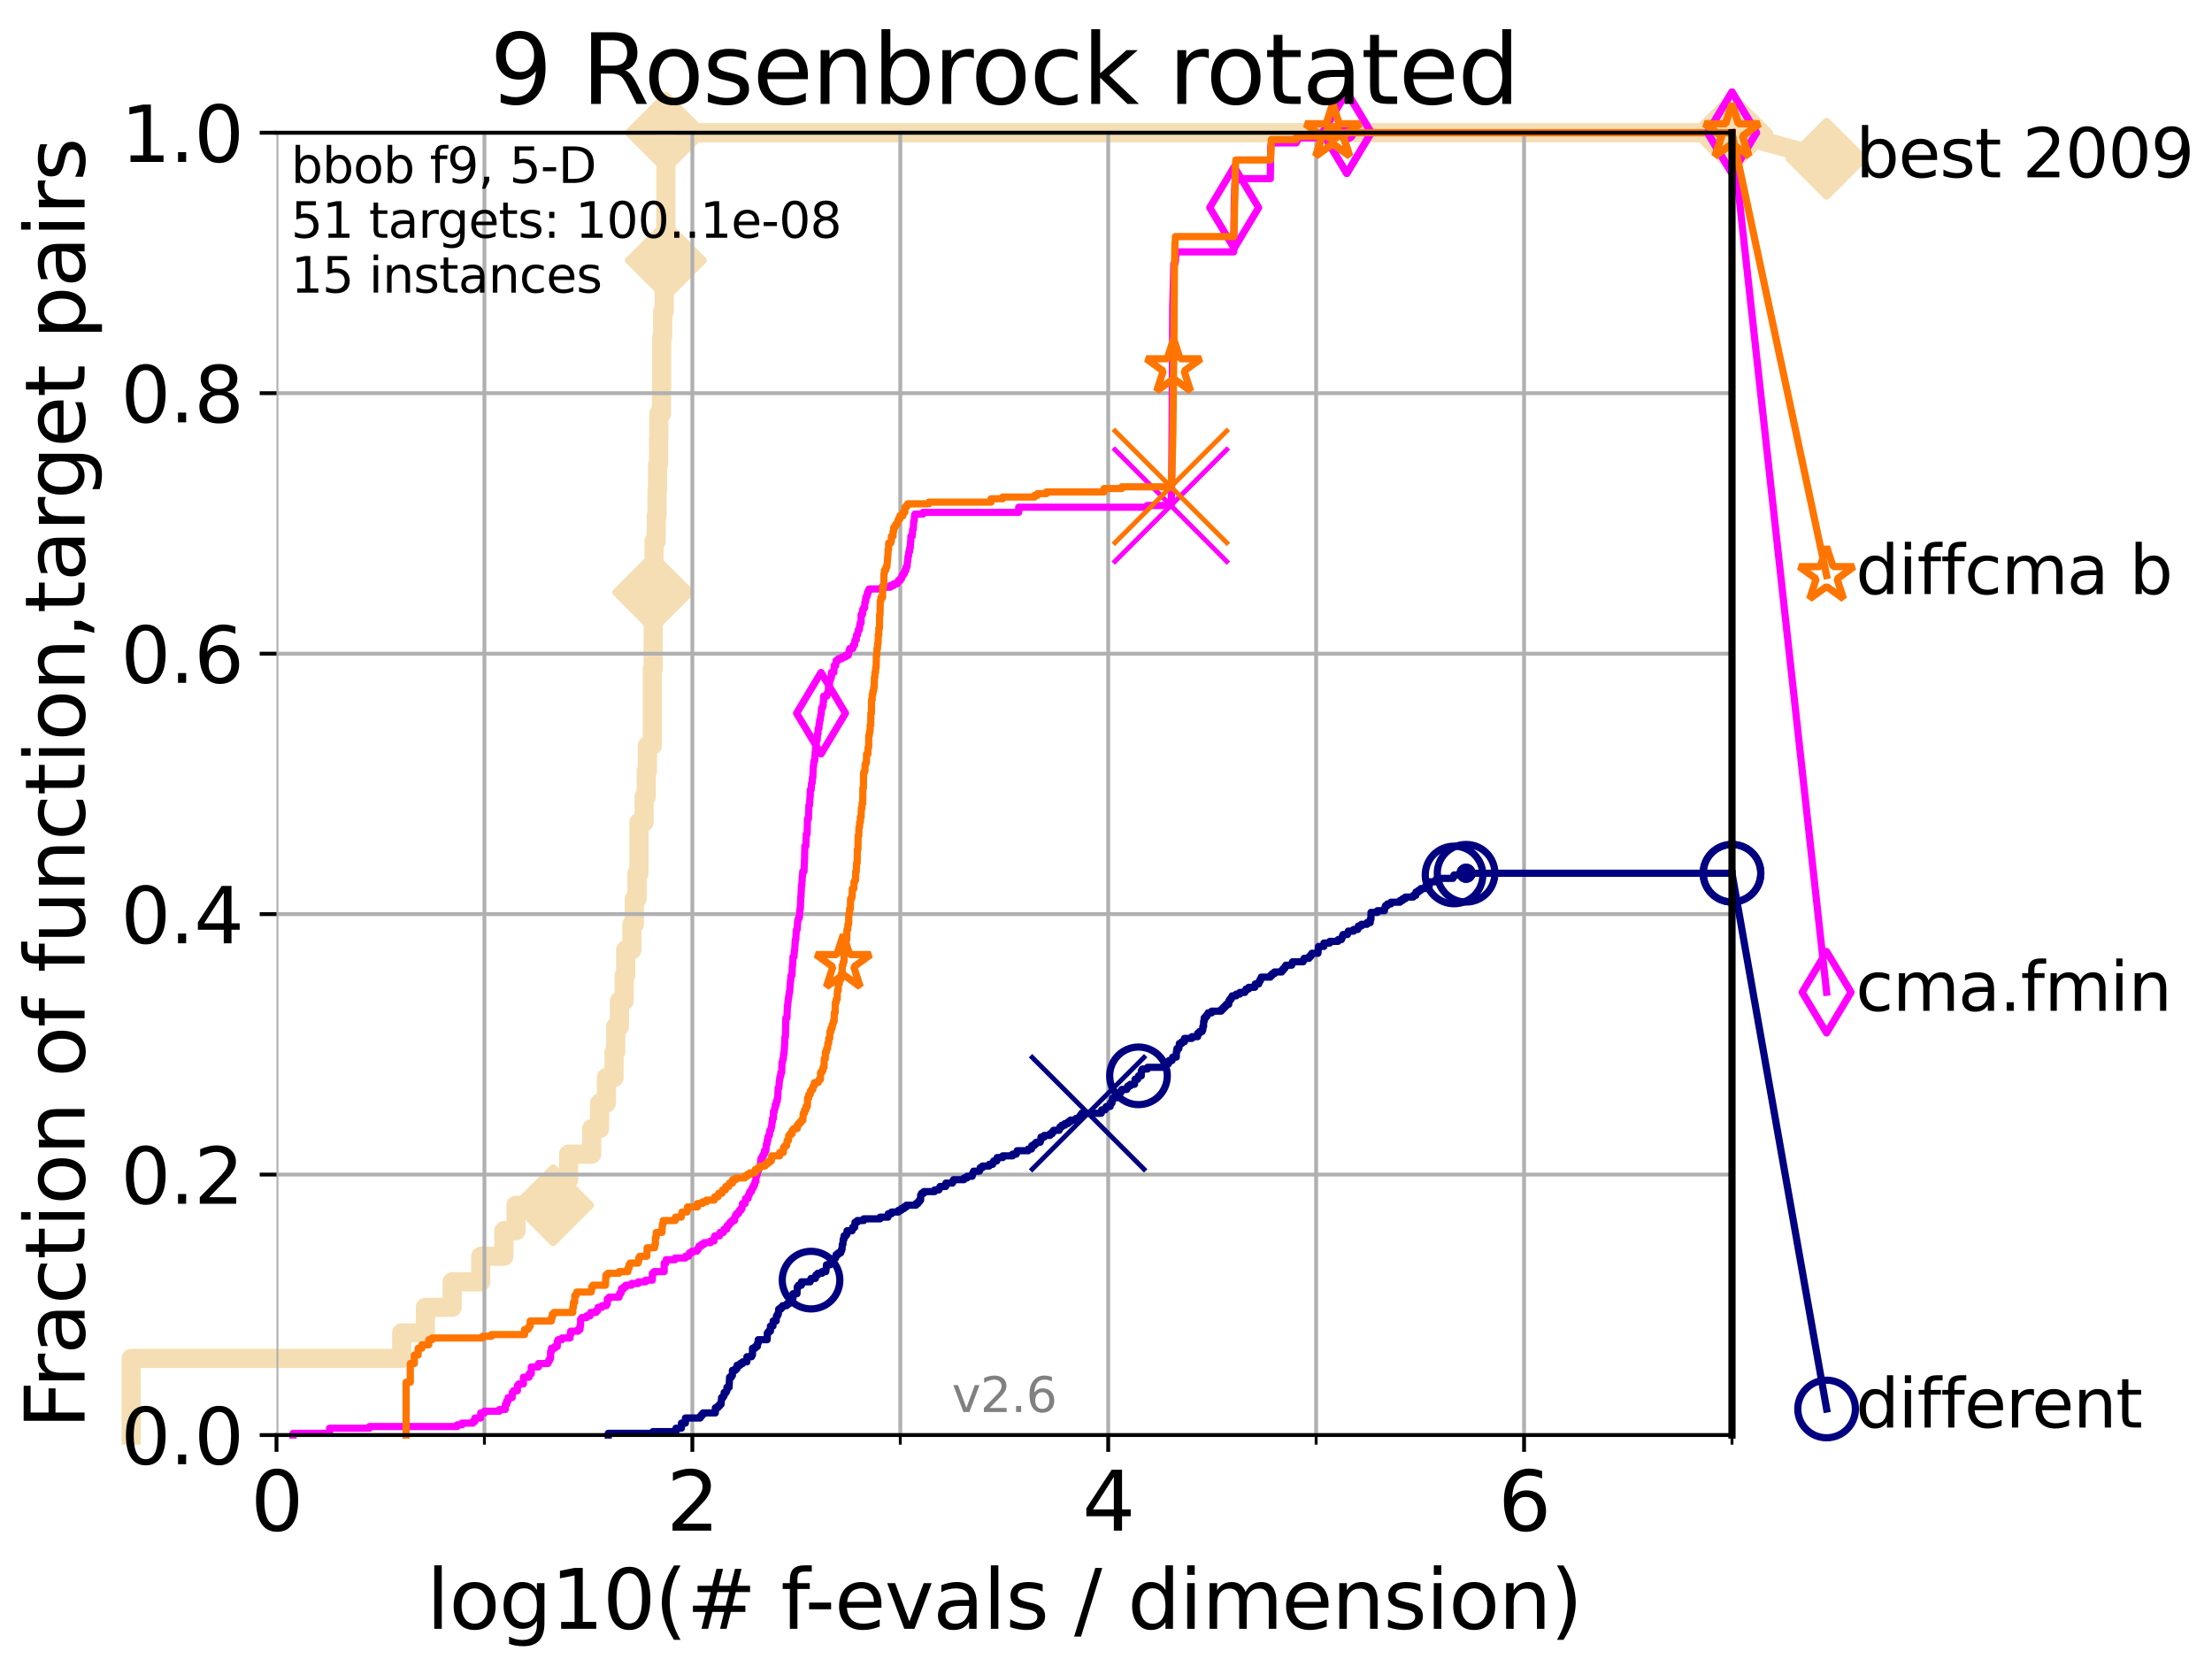 <?xml version="1.0" encoding="utf-8" standalone="no"?>
<!DOCTYPE svg PUBLIC "-//W3C//DTD SVG 1.1//EN"
  "http://www.w3.org/Graphics/SVG/1.1/DTD/svg11.dtd">
<svg height="345.6pt" version="1.1" viewBox="0 0 460.8 345.6" width="460.8pt" xmlns="http://www.w3.org/2000/svg" xmlns:xlink="http://www.w3.org/1999/xlink">
 <defs>
  <style type="text/css">*{stroke-linecap:butt;stroke-linejoin:round;}</style>
 </defs>
 <g id="figure_1">
  <g id="patch_1">
   <path d="M 0 345.6 
L 460.8 345.6 
L 460.8 0 
L 0 0 
z
" style="fill:#ffffff;"/>
  </g>
  <g id="axes_1">
   <g id="patch_2">
    <path d="M 57.6 298.944 
L 360.806 298.944 
L 360.806 27.648 
L 57.6 27.648 
z
" style="fill:#ffffff;"/>
   </g>
   <g id="line2d_1">
    <path d="M 27.324 298.944 
L 27.324 282.985 
L 83.678 282.985 
L 83.678 277.666 
L 88.614 277.666 
L 88.614 272.346 
L 94.206 272.346 
L 94.206 267.027 
L 100.147 267.027 
L 100.147 261.707 
L 104.962 261.707 
L 104.962 256.388 
L 107.512 256.388 
L 107.512 251.068 
L 115.227 251.068 
L 115.227 245.749 
L 118.451 245.749 
L 118.451 240.429 
L 123.26 240.429 
L 123.26 235.11 
L 124.907 235.11 
L 124.907 229.79 
L 126.323 229.79 
L 126.323 224.471 
L 127.911 224.471 
L 127.911 219.151 
L 128.266 219.151 
L 128.266 213.832 
L 129.041 213.832 
L 129.041 208.512 
L 130.027 208.512 
L 130.027 203.192 
L 130.345 203.192 
L 130.345 197.873 
L 131.637 197.873 
L 131.637 192.553 
L 132.145 192.553 
L 132.145 187.234 
L 132.709 187.234 
L 132.709 181.914 
L 133.12 181.914 
L 133.12 171.275 
L 134.177 171.275 
L 134.177 165.956 
L 134.621 165.956 
L 134.621 160.636 
L 134.87 160.636 
L 134.87 155.317 
L 135.894 155.317 
L 135.894 139.358 
L 136.069 139.358 
L 136.069 123.4 
L 136.127 123.4 
L 136.127 118.08 
L 136.242 118.08 
L 136.242 112.76 
L 136.697 112.76 
L 136.697 107.441 
L 136.865 107.441 
L 136.865 102.121 
L 136.975 102.121 
L 136.975 96.802 
L 137.196 96.802 
L 137.196 91.482 
L 137.25 91.482 
L 137.25 86.163 
L 137.788 86.163 
L 137.788 80.843 
L 137.841 80.843 
L 137.841 70.204 
L 138.051 70.204 
L 138.051 64.885 
L 138.362 64.885 
L 138.362 59.565 
L 138.515 59.565 
L 138.515 54.246 
L 138.718 54.246 
L 138.718 27.648 
L 360.806 27.648 
" style="fill:none;stroke:#f5deb3;stroke-linecap:square;stroke-width:4;"/>
   </g>
   <g id="line2d_2">
    <defs>
     <path d="M -0 7.778 
L 7.778 0 
L 0 -7.778 
L -7.778 -0 
z
" id="m1214569183" style="stroke:#f5deb3;stroke-linejoin:miter;stroke-width:1.5;"/>
    </defs>
    <g>
     <use style="fill:#f5deb3;stroke:#f5deb3;stroke-linejoin:miter;stroke-width:1.5;" x="115.227" xlink:href="#m1214569183" y="251.068"/>
     <use style="fill:#f5deb3;stroke:#f5deb3;stroke-linejoin:miter;stroke-width:1.5;" x="136.069" xlink:href="#m1214569183" y="123.4"/>
     <use style="fill:#f5deb3;stroke:#f5deb3;stroke-linejoin:miter;stroke-width:1.5;" x="138.718" xlink:href="#m1214569183" y="54.246"/>
     <use style="fill:#f5deb3;stroke:#f5deb3;stroke-linejoin:miter;stroke-width:1.5;" x="138.718" xlink:href="#m1214569183" y="27.648"/>
     <use style="fill:#f5deb3;stroke:#f5deb3;stroke-linejoin:miter;stroke-width:1.5;" x="138.718" xlink:href="#m1214569183" y="27.648"/>
     <use style="fill:#f5deb3;stroke:#f5deb3;stroke-linejoin:miter;stroke-width:1.5;" x="360.806" xlink:href="#m1214569183" y="27.648"/>
    </g>
   </g>
   <g id="line2d_3">
    <path style="fill:none;stroke:#f5deb3;stroke-linecap:square;stroke-width:4;"/>
    <g/>
   </g>
   <g id="line2d_4">
    <path d="M 360.806 27.648 
L 380.515 33.074 
" style="fill:none;stroke:#f5deb3;stroke-linecap:square;stroke-width:4;"/>
    <g>
     <use style="fill:#f5deb3;stroke:#f5deb3;stroke-linejoin:miter;stroke-width:1.5;" x="360.806" xlink:href="#m1214569183" y="27.648"/>
     <use style="fill:#f5deb3;stroke:#f5deb3;stroke-linejoin:miter;stroke-width:1.5;" x="380.515" xlink:href="#m1214569183" y="33.074"/>
    </g>
   </g>
   <g id="matplotlib.axis_1">
    <g id="xtick_1">
     <g id="line2d_5">
      <path clip-path="url(#pd14667e209)" d="M 57.6 298.944 
L 57.6 27.648 
" style="fill:none;stroke:#b0b0b0;stroke-linecap:square;stroke-width:0.8;"/>
     </g>
     <g id="line2d_6">
      <defs>
       <path d="M 0 0 
L 0 3.5 
" id="m4152165af1" style="stroke:#000000;stroke-width:0.8;"/>
      </defs>
      <g>
       <use style="stroke:#000000;stroke-width:0.8;" x="57.6" xlink:href="#m4152165af1" y="298.944"/>
      </g>
     </g>
     <g id="text_1">
      <!-- 0 -->
      <g transform="translate(52.192 318.861)scale(0.17 -0.17)">
       <defs>
        <path d="M 2034 4250 
Q 1547 4250 1301 3770 
Q 1056 3291 1056 2328 
Q 1056 1369 1301 889 
Q 1547 409 2034 409 
Q 2525 409 2770 889 
Q 3016 1369 3016 2328 
Q 3016 3291 2770 3770 
Q 2525 4250 2034 4250 
z
M 2034 4750 
Q 2819 4750 3233 4129 
Q 3647 3509 3647 2328 
Q 3647 1150 3233 529 
Q 2819 -91 2034 -91 
Q 1250 -91 836 529 
Q 422 1150 422 2328 
Q 422 3509 836 4129 
Q 1250 4750 2034 4750 
z
" id="DejaVuSans-30" transform="scale(0.016)"/>
       </defs>
       <use xlink:href="#DejaVuSans-30"/>
      </g>
     </g>
    </g>
    <g id="xtick_2">
     <g id="line2d_7">
      <path clip-path="url(#pd14667e209)" d="M 144.23 298.944 
L 144.23 27.648 
" style="fill:none;stroke:#b0b0b0;stroke-linecap:square;stroke-width:0.8;"/>
     </g>
     <g id="line2d_8">
      <g>
       <use style="stroke:#000000;stroke-width:0.8;" x="144.23" xlink:href="#m4152165af1" y="298.944"/>
      </g>
     </g>
     <g id="text_2">
      <!-- 2 -->
      <g transform="translate(138.822 318.861)scale(0.17 -0.17)">
       <defs>
        <path d="M 1228 531 
L 3431 531 
L 3431 0 
L 469 0 
L 469 531 
Q 828 903 1448 1529 
Q 2069 2156 2228 2338 
Q 2531 2678 2651 2914 
Q 2772 3150 2772 3378 
Q 2772 3750 2511 3984 
Q 2250 4219 1831 4219 
Q 1534 4219 1204 4116 
Q 875 4013 500 3803 
L 500 4441 
Q 881 4594 1212 4672 
Q 1544 4750 1819 4750 
Q 2544 4750 2975 4387 
Q 3406 4025 3406 3419 
Q 3406 3131 3298 2873 
Q 3191 2616 2906 2266 
Q 2828 2175 2409 1742 
Q 1991 1309 1228 531 
z
" id="DejaVuSans-32" transform="scale(0.016)"/>
       </defs>
       <use xlink:href="#DejaVuSans-32"/>
      </g>
     </g>
    </g>
    <g id="xtick_3">
     <g id="line2d_9">
      <path clip-path="url(#pd14667e209)" d="M 230.861 298.944 
L 230.861 27.648 
" style="fill:none;stroke:#b0b0b0;stroke-linecap:square;stroke-width:0.8;"/>
     </g>
     <g id="line2d_10">
      <g>
       <use style="stroke:#000000;stroke-width:0.8;" x="230.861" xlink:href="#m4152165af1" y="298.944"/>
      </g>
     </g>
     <g id="text_3">
      <!-- 4 -->
      <g transform="translate(225.453 318.861)scale(0.17 -0.17)">
       <defs>
        <path d="M 2419 4116 
L 825 1625 
L 2419 1625 
L 2419 4116 
z
M 2253 4666 
L 3047 4666 
L 3047 1625 
L 3713 1625 
L 3713 1100 
L 3047 1100 
L 3047 0 
L 2419 0 
L 2419 1100 
L 313 1100 
L 313 1709 
L 2253 4666 
z
" id="DejaVuSans-34" transform="scale(0.016)"/>
       </defs>
       <use xlink:href="#DejaVuSans-34"/>
      </g>
     </g>
    </g>
    <g id="xtick_4">
     <g id="line2d_11">
      <path clip-path="url(#pd14667e209)" d="M 317.491 298.944 
L 317.491 27.648 
" style="fill:none;stroke:#b0b0b0;stroke-linecap:square;stroke-width:0.8;"/>
     </g>
     <g id="line2d_12">
      <g>
       <use style="stroke:#000000;stroke-width:0.8;" x="317.491" xlink:href="#m4152165af1" y="298.944"/>
      </g>
     </g>
     <g id="text_4">
      <!-- 6 -->
      <g transform="translate(312.083 318.861)scale(0.17 -0.17)">
       <defs>
        <path d="M 2113 2584 
Q 1688 2584 1439 2293 
Q 1191 2003 1191 1497 
Q 1191 994 1439 701 
Q 1688 409 2113 409 
Q 2538 409 2786 701 
Q 3034 994 3034 1497 
Q 3034 2003 2786 2293 
Q 2538 2584 2113 2584 
z
M 3366 4563 
L 3366 3988 
Q 3128 4100 2886 4159 
Q 2644 4219 2406 4219 
Q 1781 4219 1451 3797 
Q 1122 3375 1075 2522 
Q 1259 2794 1537 2939 
Q 1816 3084 2150 3084 
Q 2853 3084 3261 2657 
Q 3669 2231 3669 1497 
Q 3669 778 3244 343 
Q 2819 -91 2113 -91 
Q 1303 -91 875 529 
Q 447 1150 447 2328 
Q 447 3434 972 4092 
Q 1497 4750 2381 4750 
Q 2619 4750 2861 4703 
Q 3103 4656 3366 4563 
z
" id="DejaVuSans-36" transform="scale(0.016)"/>
       </defs>
       <use xlink:href="#DejaVuSans-36"/>
      </g>
     </g>
    </g>
    <g id="xtick_5">
     <g id="line2d_13">
      <path clip-path="url(#pd14667e209)" d="M 100.915 298.944 
L 100.915 27.648 
" style="fill:none;stroke:#b0b0b0;stroke-linecap:square;stroke-width:0.8;"/>
     </g>
     <g id="line2d_14">
      <defs>
       <path d="M 0 0 
L 0 2 
" id="m05e25a71ff" style="stroke:#000000;stroke-width:0.6;"/>
      </defs>
      <g>
       <use style="stroke:#000000;stroke-width:0.6;" x="100.915" xlink:href="#m05e25a71ff" y="298.944"/>
      </g>
     </g>
    </g>
    <g id="xtick_6">
     <g id="line2d_15">
      <path clip-path="url(#pd14667e209)" d="M 187.546 298.944 
L 187.546 27.648 
" style="fill:none;stroke:#b0b0b0;stroke-linecap:square;stroke-width:0.8;"/>
     </g>
     <g id="line2d_16">
      <g>
       <use style="stroke:#000000;stroke-width:0.6;" x="187.546" xlink:href="#m05e25a71ff" y="298.944"/>
      </g>
     </g>
    </g>
    <g id="xtick_7">
     <g id="line2d_17">
      <path clip-path="url(#pd14667e209)" d="M 274.176 298.944 
L 274.176 27.648 
" style="fill:none;stroke:#b0b0b0;stroke-linecap:square;stroke-width:0.8;"/>
     </g>
     <g id="line2d_18">
      <g>
       <use style="stroke:#000000;stroke-width:0.6;" x="274.176" xlink:href="#m05e25a71ff" y="298.944"/>
      </g>
     </g>
    </g>
    <g id="xtick_8">
     <g id="line2d_19">
      <path clip-path="url(#pd14667e209)" d="M 360.806 298.944 
L 360.806 27.648 
" style="fill:none;stroke:#b0b0b0;stroke-linecap:square;stroke-width:0.8;"/>
     </g>
     <g id="line2d_20">
      <g>
       <use style="stroke:#000000;stroke-width:0.6;" x="360.806" xlink:href="#m05e25a71ff" y="298.944"/>
      </g>
     </g>
    </g>
    <g id="text_5">
     <!-- log10(# f-evals / dimension) -->
     <g transform="translate(88.823 339.314)scale(0.17 -0.17)">
      <defs>
       <path d="M 603 4863 
L 1178 4863 
L 1178 0 
L 603 0 
L 603 4863 
z
" id="DejaVuSans-6c" transform="scale(0.016)"/>
       <path d="M 1959 3097 
Q 1497 3097 1228 2736 
Q 959 2375 959 1747 
Q 959 1119 1226 758 
Q 1494 397 1959 397 
Q 2419 397 2687 759 
Q 2956 1122 2956 1747 
Q 2956 2369 2687 2733 
Q 2419 3097 1959 3097 
z
M 1959 3584 
Q 2709 3584 3137 3096 
Q 3566 2609 3566 1747 
Q 3566 888 3137 398 
Q 2709 -91 1959 -91 
Q 1206 -91 779 398 
Q 353 888 353 1747 
Q 353 2609 779 3096 
Q 1206 3584 1959 3584 
z
" id="DejaVuSans-6f" transform="scale(0.016)"/>
       <path d="M 2906 1791 
Q 2906 2416 2648 2759 
Q 2391 3103 1925 3103 
Q 1463 3103 1205 2759 
Q 947 2416 947 1791 
Q 947 1169 1205 825 
Q 1463 481 1925 481 
Q 2391 481 2648 825 
Q 2906 1169 2906 1791 
z
M 3481 434 
Q 3481 -459 3084 -895 
Q 2688 -1331 1869 -1331 
Q 1566 -1331 1297 -1286 
Q 1028 -1241 775 -1147 
L 775 -588 
Q 1028 -725 1275 -790 
Q 1522 -856 1778 -856 
Q 2344 -856 2625 -561 
Q 2906 -266 2906 331 
L 2906 616 
Q 2728 306 2450 153 
Q 2172 0 1784 0 
Q 1141 0 747 490 
Q 353 981 353 1791 
Q 353 2603 747 3093 
Q 1141 3584 1784 3584 
Q 2172 3584 2450 3431 
Q 2728 3278 2906 2969 
L 2906 3500 
L 3481 3500 
L 3481 434 
z
" id="DejaVuSans-67" transform="scale(0.016)"/>
       <path d="M 794 531 
L 1825 531 
L 1825 4091 
L 703 3866 
L 703 4441 
L 1819 4666 
L 2450 4666 
L 2450 531 
L 3481 531 
L 3481 0 
L 794 0 
L 794 531 
z
" id="DejaVuSans-31" transform="scale(0.016)"/>
       <path d="M 1984 4856 
Q 1566 4138 1362 3434 
Q 1159 2731 1159 2009 
Q 1159 1288 1364 580 
Q 1569 -128 1984 -844 
L 1484 -844 
Q 1016 -109 783 600 
Q 550 1309 550 2009 
Q 550 2706 781 3412 
Q 1013 4119 1484 4856 
L 1984 4856 
z
" id="DejaVuSans-28" transform="scale(0.016)"/>
       <path d="M 3272 2816 
L 2363 2816 
L 2100 1772 
L 3016 1772 
L 3272 2816 
z
M 2803 4594 
L 2478 3297 
L 3391 3297 
L 3719 4594 
L 4219 4594 
L 3897 3297 
L 4872 3297 
L 4872 2816 
L 3775 2816 
L 3519 1772 
L 4513 1772 
L 4513 1294 
L 3397 1294 
L 3072 0 
L 2572 0 
L 2894 1294 
L 1978 1294 
L 1656 0 
L 1153 0 
L 1478 1294 
L 494 1294 
L 494 1772 
L 1594 1772 
L 1856 2816 
L 850 2816 
L 850 3297 
L 1978 3297 
L 2297 4594 
L 2803 4594 
z
" id="DejaVuSans-23" transform="scale(0.016)"/>
       <path id="DejaVuSans-20" transform="scale(0.016)"/>
       <path d="M 2375 4863 
L 2375 4384 
L 1825 4384 
Q 1516 4384 1395 4259 
Q 1275 4134 1275 3809 
L 1275 3500 
L 2222 3500 
L 2222 3053 
L 1275 3053 
L 1275 0 
L 697 0 
L 697 3053 
L 147 3053 
L 147 3500 
L 697 3500 
L 697 3744 
Q 697 4328 969 4595 
Q 1241 4863 1831 4863 
L 2375 4863 
z
" id="DejaVuSans-66" transform="scale(0.016)"/>
       <path d="M 313 2009 
L 1997 2009 
L 1997 1497 
L 313 1497 
L 313 2009 
z
" id="DejaVuSans-2d" transform="scale(0.016)"/>
       <path d="M 3597 1894 
L 3597 1613 
L 953 1613 
Q 991 1019 1311 708 
Q 1631 397 2203 397 
Q 2534 397 2845 478 
Q 3156 559 3463 722 
L 3463 178 
Q 3153 47 2828 -22 
Q 2503 -91 2169 -91 
Q 1331 -91 842 396 
Q 353 884 353 1716 
Q 353 2575 817 3079 
Q 1281 3584 2069 3584 
Q 2775 3584 3186 3129 
Q 3597 2675 3597 1894 
z
M 3022 2063 
Q 3016 2534 2758 2815 
Q 2500 3097 2075 3097 
Q 1594 3097 1305 2825 
Q 1016 2553 972 2059 
L 3022 2063 
z
" id="DejaVuSans-65" transform="scale(0.016)"/>
       <path d="M 191 3500 
L 800 3500 
L 1894 563 
L 2988 3500 
L 3597 3500 
L 2284 0 
L 1503 0 
L 191 3500 
z
" id="DejaVuSans-76" transform="scale(0.016)"/>
       <path d="M 2194 1759 
Q 1497 1759 1228 1600 
Q 959 1441 959 1056 
Q 959 750 1161 570 
Q 1363 391 1709 391 
Q 2188 391 2477 730 
Q 2766 1069 2766 1631 
L 2766 1759 
L 2194 1759 
z
M 3341 1997 
L 3341 0 
L 2766 0 
L 2766 531 
Q 2569 213 2275 61 
Q 1981 -91 1556 -91 
Q 1019 -91 701 211 
Q 384 513 384 1019 
Q 384 1609 779 1909 
Q 1175 2209 1959 2209 
L 2766 2209 
L 2766 2266 
Q 2766 2663 2505 2880 
Q 2244 3097 1772 3097 
Q 1472 3097 1187 3025 
Q 903 2953 641 2809 
L 641 3341 
Q 956 3463 1253 3523 
Q 1550 3584 1831 3584 
Q 2591 3584 2966 3190 
Q 3341 2797 3341 1997 
z
" id="DejaVuSans-61" transform="scale(0.016)"/>
       <path d="M 2834 3397 
L 2834 2853 
Q 2591 2978 2328 3040 
Q 2066 3103 1784 3103 
Q 1356 3103 1142 2972 
Q 928 2841 928 2578 
Q 928 2378 1081 2264 
Q 1234 2150 1697 2047 
L 1894 2003 
Q 2506 1872 2764 1633 
Q 3022 1394 3022 966 
Q 3022 478 2636 193 
Q 2250 -91 1575 -91 
Q 1294 -91 989 -36 
Q 684 19 347 128 
L 347 722 
Q 666 556 975 473 
Q 1284 391 1588 391 
Q 1994 391 2212 530 
Q 2431 669 2431 922 
Q 2431 1156 2273 1281 
Q 2116 1406 1581 1522 
L 1381 1569 
Q 847 1681 609 1914 
Q 372 2147 372 2553 
Q 372 3047 722 3315 
Q 1072 3584 1716 3584 
Q 2034 3584 2315 3537 
Q 2597 3491 2834 3397 
z
" id="DejaVuSans-73" transform="scale(0.016)"/>
       <path d="M 1625 4666 
L 2156 4666 
L 531 -594 
L 0 -594 
L 1625 4666 
z
" id="DejaVuSans-2f" transform="scale(0.016)"/>
       <path d="M 2906 2969 
L 2906 4863 
L 3481 4863 
L 3481 0 
L 2906 0 
L 2906 525 
Q 2725 213 2448 61 
Q 2172 -91 1784 -91 
Q 1150 -91 751 415 
Q 353 922 353 1747 
Q 353 2572 751 3078 
Q 1150 3584 1784 3584 
Q 2172 3584 2448 3432 
Q 2725 3281 2906 2969 
z
M 947 1747 
Q 947 1113 1208 752 
Q 1469 391 1925 391 
Q 2381 391 2643 752 
Q 2906 1113 2906 1747 
Q 2906 2381 2643 2742 
Q 2381 3103 1925 3103 
Q 1469 3103 1208 2742 
Q 947 2381 947 1747 
z
" id="DejaVuSans-64" transform="scale(0.016)"/>
       <path d="M 603 3500 
L 1178 3500 
L 1178 0 
L 603 0 
L 603 3500 
z
M 603 4863 
L 1178 4863 
L 1178 4134 
L 603 4134 
L 603 4863 
z
" id="DejaVuSans-69" transform="scale(0.016)"/>
       <path d="M 3328 2828 
Q 3544 3216 3844 3400 
Q 4144 3584 4550 3584 
Q 5097 3584 5394 3201 
Q 5691 2819 5691 2113 
L 5691 0 
L 5113 0 
L 5113 2094 
Q 5113 2597 4934 2840 
Q 4756 3084 4391 3084 
Q 3944 3084 3684 2787 
Q 3425 2491 3425 1978 
L 3425 0 
L 2847 0 
L 2847 2094 
Q 2847 2600 2669 2842 
Q 2491 3084 2119 3084 
Q 1678 3084 1418 2786 
Q 1159 2488 1159 1978 
L 1159 0 
L 581 0 
L 581 3500 
L 1159 3500 
L 1159 2956 
Q 1356 3278 1631 3431 
Q 1906 3584 2284 3584 
Q 2666 3584 2933 3390 
Q 3200 3197 3328 2828 
z
" id="DejaVuSans-6d" transform="scale(0.016)"/>
       <path d="M 3513 2113 
L 3513 0 
L 2938 0 
L 2938 2094 
Q 2938 2591 2744 2837 
Q 2550 3084 2163 3084 
Q 1697 3084 1428 2787 
Q 1159 2491 1159 1978 
L 1159 0 
L 581 0 
L 581 3500 
L 1159 3500 
L 1159 2956 
Q 1366 3272 1645 3428 
Q 1925 3584 2291 3584 
Q 2894 3584 3203 3211 
Q 3513 2838 3513 2113 
z
" id="DejaVuSans-6e" transform="scale(0.016)"/>
       <path d="M 513 4856 
L 1013 4856 
Q 1481 4119 1714 3412 
Q 1947 2706 1947 2009 
Q 1947 1309 1714 600 
Q 1481 -109 1013 -844 
L 513 -844 
Q 928 -128 1133 580 
Q 1338 1288 1338 2009 
Q 1338 2731 1133 3434 
Q 928 4138 513 4856 
z
" id="DejaVuSans-29" transform="scale(0.016)"/>
      </defs>
      <use xlink:href="#DejaVuSans-6c"/>
      <use x="27.783" xlink:href="#DejaVuSans-6f"/>
      <use x="88.965" xlink:href="#DejaVuSans-67"/>
      <use x="152.441" xlink:href="#DejaVuSans-31"/>
      <use x="216.064" xlink:href="#DejaVuSans-30"/>
      <use x="279.688" xlink:href="#DejaVuSans-28"/>
      <use x="318.701" xlink:href="#DejaVuSans-23"/>
      <use x="402.49" xlink:href="#DejaVuSans-20"/>
      <use x="434.277" xlink:href="#DejaVuSans-66"/>
      <use x="463.982" xlink:href="#DejaVuSans-2d"/>
      <use x="500.066" xlink:href="#DejaVuSans-65"/>
      <use x="561.59" xlink:href="#DejaVuSans-76"/>
      <use x="620.77" xlink:href="#DejaVuSans-61"/>
      <use x="682.049" xlink:href="#DejaVuSans-6c"/>
      <use x="709.832" xlink:href="#DejaVuSans-73"/>
      <use x="761.932" xlink:href="#DejaVuSans-20"/>
      <use x="793.719" xlink:href="#DejaVuSans-2f"/>
      <use x="827.41" xlink:href="#DejaVuSans-20"/>
      <use x="859.197" xlink:href="#DejaVuSans-64"/>
      <use x="922.674" xlink:href="#DejaVuSans-69"/>
      <use x="950.457" xlink:href="#DejaVuSans-6d"/>
      <use x="1047.869" xlink:href="#DejaVuSans-65"/>
      <use x="1109.393" xlink:href="#DejaVuSans-6e"/>
      <use x="1172.771" xlink:href="#DejaVuSans-73"/>
      <use x="1224.871" xlink:href="#DejaVuSans-69"/>
      <use x="1252.654" xlink:href="#DejaVuSans-6f"/>
      <use x="1313.836" xlink:href="#DejaVuSans-6e"/>
      <use x="1377.215" xlink:href="#DejaVuSans-29"/>
     </g>
    </g>
   </g>
   <g id="matplotlib.axis_2">
    <g id="ytick_1">
     <g id="line2d_21">
      <path clip-path="url(#pd14667e209)" d="M 57.6 298.944 
L 360.806 298.944 
" style="fill:none;stroke:#b0b0b0;stroke-linecap:square;stroke-width:0.8;"/>
     </g>
     <g id="line2d_22">
      <defs>
       <path d="M 0 0 
L -3.5 0 
" id="m2ddc5ee255" style="stroke:#000000;stroke-width:0.8;"/>
      </defs>
      <g>
       <use style="stroke:#000000;stroke-width:0.8;" x="57.6" xlink:href="#m2ddc5ee255" y="298.944"/>
      </g>
     </g>
     <g id="text_6">
      <!-- 0.0 -->
      <g transform="translate(25.155 305.023)scale(0.16 -0.16)">
       <defs>
        <path d="M 684 794 
L 1344 794 
L 1344 0 
L 684 0 
L 684 794 
z
" id="DejaVuSans-2e" transform="scale(0.016)"/>
       </defs>
       <use xlink:href="#DejaVuSans-30"/>
       <use x="63.623" xlink:href="#DejaVuSans-2e"/>
       <use x="95.41" xlink:href="#DejaVuSans-30"/>
      </g>
     </g>
    </g>
    <g id="ytick_2">
     <g id="line2d_23">
      <path clip-path="url(#pd14667e209)" d="M 57.6 244.685 
L 360.806 244.685 
" style="fill:none;stroke:#b0b0b0;stroke-linecap:square;stroke-width:0.8;"/>
     </g>
     <g id="line2d_24">
      <g>
       <use style="stroke:#000000;stroke-width:0.8;" x="57.6" xlink:href="#m2ddc5ee255" y="244.685"/>
      </g>
     </g>
     <g id="text_7">
      <!-- 0.2 -->
      <g transform="translate(25.155 250.764)scale(0.16 -0.16)">
       <use xlink:href="#DejaVuSans-30"/>
       <use x="63.623" xlink:href="#DejaVuSans-2e"/>
       <use x="95.41" xlink:href="#DejaVuSans-32"/>
      </g>
     </g>
    </g>
    <g id="ytick_3">
     <g id="line2d_25">
      <path clip-path="url(#pd14667e209)" d="M 57.6 190.426 
L 360.806 190.426 
" style="fill:none;stroke:#b0b0b0;stroke-linecap:square;stroke-width:0.8;"/>
     </g>
     <g id="line2d_26">
      <g>
       <use style="stroke:#000000;stroke-width:0.8;" x="57.6" xlink:href="#m2ddc5ee255" y="190.426"/>
      </g>
     </g>
     <g id="text_8">
      <!-- 0.4 -->
      <g transform="translate(25.155 196.504)scale(0.16 -0.16)">
       <use xlink:href="#DejaVuSans-30"/>
       <use x="63.623" xlink:href="#DejaVuSans-2e"/>
       <use x="95.41" xlink:href="#DejaVuSans-34"/>
      </g>
     </g>
    </g>
    <g id="ytick_4">
     <g id="line2d_27">
      <path clip-path="url(#pd14667e209)" d="M 57.6 136.166 
L 360.806 136.166 
" style="fill:none;stroke:#b0b0b0;stroke-linecap:square;stroke-width:0.8;"/>
     </g>
     <g id="line2d_28">
      <g>
       <use style="stroke:#000000;stroke-width:0.8;" x="57.6" xlink:href="#m2ddc5ee255" y="136.166"/>
      </g>
     </g>
     <g id="text_9">
      <!-- 0.6 -->
      <g transform="translate(25.155 142.245)scale(0.16 -0.16)">
       <use xlink:href="#DejaVuSans-30"/>
       <use x="63.623" xlink:href="#DejaVuSans-2e"/>
       <use x="95.41" xlink:href="#DejaVuSans-36"/>
      </g>
     </g>
    </g>
    <g id="ytick_5">
     <g id="line2d_29">
      <path clip-path="url(#pd14667e209)" d="M 57.6 81.907 
L 360.806 81.907 
" style="fill:none;stroke:#b0b0b0;stroke-linecap:square;stroke-width:0.8;"/>
     </g>
     <g id="line2d_30">
      <g>
       <use style="stroke:#000000;stroke-width:0.8;" x="57.6" xlink:href="#m2ddc5ee255" y="81.907"/>
      </g>
     </g>
     <g id="text_10">
      <!-- 0.8 -->
      <g transform="translate(25.155 87.986)scale(0.16 -0.16)">
       <defs>
        <path d="M 2034 2216 
Q 1584 2216 1326 1975 
Q 1069 1734 1069 1313 
Q 1069 891 1326 650 
Q 1584 409 2034 409 
Q 2484 409 2743 651 
Q 3003 894 3003 1313 
Q 3003 1734 2745 1975 
Q 2488 2216 2034 2216 
z
M 1403 2484 
Q 997 2584 770 2862 
Q 544 3141 544 3541 
Q 544 4100 942 4425 
Q 1341 4750 2034 4750 
Q 2731 4750 3128 4425 
Q 3525 4100 3525 3541 
Q 3525 3141 3298 2862 
Q 3072 2584 2669 2484 
Q 3125 2378 3379 2068 
Q 3634 1759 3634 1313 
Q 3634 634 3220 271 
Q 2806 -91 2034 -91 
Q 1263 -91 848 271 
Q 434 634 434 1313 
Q 434 1759 690 2068 
Q 947 2378 1403 2484 
z
M 1172 3481 
Q 1172 3119 1398 2916 
Q 1625 2713 2034 2713 
Q 2441 2713 2670 2916 
Q 2900 3119 2900 3481 
Q 2900 3844 2670 4047 
Q 2441 4250 2034 4250 
Q 1625 4250 1398 4047 
Q 1172 3844 1172 3481 
z
" id="DejaVuSans-38" transform="scale(0.016)"/>
       </defs>
       <use xlink:href="#DejaVuSans-30"/>
       <use x="63.623" xlink:href="#DejaVuSans-2e"/>
       <use x="95.41" xlink:href="#DejaVuSans-38"/>
      </g>
     </g>
    </g>
    <g id="ytick_6">
     <g id="line2d_31">
      <path clip-path="url(#pd14667e209)" d="M 57.6 27.648 
L 360.806 27.648 
" style="fill:none;stroke:#b0b0b0;stroke-linecap:square;stroke-width:0.8;"/>
     </g>
     <g id="line2d_32">
      <g>
       <use style="stroke:#000000;stroke-width:0.8;" x="57.6" xlink:href="#m2ddc5ee255" y="27.648"/>
      </g>
     </g>
     <g id="text_11">
      <!-- 1.0 -->
      <g transform="translate(25.155 33.727)scale(0.16 -0.16)">
       <use xlink:href="#DejaVuSans-31"/>
       <use x="63.623" xlink:href="#DejaVuSans-2e"/>
       <use x="95.41" xlink:href="#DejaVuSans-30"/>
      </g>
     </g>
    </g>
    <g id="text_12">
     <!-- Fraction of function,target pairs -->
     <g transform="translate(17.62 297.681)rotate(-90)scale(0.17 -0.17)">
      <defs>
       <path d="M 628 4666 
L 3309 4666 
L 3309 4134 
L 1259 4134 
L 1259 2759 
L 3109 2759 
L 3109 2228 
L 1259 2228 
L 1259 0 
L 628 0 
L 628 4666 
z
" id="DejaVuSans-46" transform="scale(0.016)"/>
       <path d="M 2631 2963 
Q 2534 3019 2420 3045 
Q 2306 3072 2169 3072 
Q 1681 3072 1420 2755 
Q 1159 2438 1159 1844 
L 1159 0 
L 581 0 
L 581 3500 
L 1159 3500 
L 1159 2956 
Q 1341 3275 1631 3429 
Q 1922 3584 2338 3584 
Q 2397 3584 2469 3576 
Q 2541 3569 2628 3553 
L 2631 2963 
z
" id="DejaVuSans-72" transform="scale(0.016)"/>
       <path d="M 3122 3366 
L 3122 2828 
Q 2878 2963 2633 3030 
Q 2388 3097 2138 3097 
Q 1578 3097 1268 2742 
Q 959 2388 959 1747 
Q 959 1106 1268 751 
Q 1578 397 2138 397 
Q 2388 397 2633 464 
Q 2878 531 3122 666 
L 3122 134 
Q 2881 22 2623 -34 
Q 2366 -91 2075 -91 
Q 1284 -91 818 406 
Q 353 903 353 1747 
Q 353 2603 823 3093 
Q 1294 3584 2113 3584 
Q 2378 3584 2631 3529 
Q 2884 3475 3122 3366 
z
" id="DejaVuSans-63" transform="scale(0.016)"/>
       <path d="M 1172 4494 
L 1172 3500 
L 2356 3500 
L 2356 3053 
L 1172 3053 
L 1172 1153 
Q 1172 725 1289 603 
Q 1406 481 1766 481 
L 2356 481 
L 2356 0 
L 1766 0 
Q 1100 0 847 248 
Q 594 497 594 1153 
L 594 3053 
L 172 3053 
L 172 3500 
L 594 3500 
L 594 4494 
L 1172 4494 
z
" id="DejaVuSans-74" transform="scale(0.016)"/>
       <path d="M 544 1381 
L 544 3500 
L 1119 3500 
L 1119 1403 
Q 1119 906 1312 657 
Q 1506 409 1894 409 
Q 2359 409 2629 706 
Q 2900 1003 2900 1516 
L 2900 3500 
L 3475 3500 
L 3475 0 
L 2900 0 
L 2900 538 
Q 2691 219 2414 64 
Q 2138 -91 1772 -91 
Q 1169 -91 856 284 
Q 544 659 544 1381 
z
M 1991 3584 
L 1991 3584 
z
" id="DejaVuSans-75" transform="scale(0.016)"/>
       <path d="M 750 794 
L 1409 794 
L 1409 256 
L 897 -744 
L 494 -744 
L 750 256 
L 750 794 
z
" id="DejaVuSans-2c" transform="scale(0.016)"/>
       <path d="M 1159 525 
L 1159 -1331 
L 581 -1331 
L 581 3500 
L 1159 3500 
L 1159 2969 
Q 1341 3281 1617 3432 
Q 1894 3584 2278 3584 
Q 2916 3584 3314 3078 
Q 3713 2572 3713 1747 
Q 3713 922 3314 415 
Q 2916 -91 2278 -91 
Q 1894 -91 1617 61 
Q 1341 213 1159 525 
z
M 3116 1747 
Q 3116 2381 2855 2742 
Q 2594 3103 2138 3103 
Q 1681 3103 1420 2742 
Q 1159 2381 1159 1747 
Q 1159 1113 1420 752 
Q 1681 391 2138 391 
Q 2594 391 2855 752 
Q 3116 1113 3116 1747 
z
" id="DejaVuSans-70" transform="scale(0.016)"/>
      </defs>
      <use xlink:href="#DejaVuSans-46"/>
      <use x="50.27" xlink:href="#DejaVuSans-72"/>
      <use x="91.383" xlink:href="#DejaVuSans-61"/>
      <use x="152.662" xlink:href="#DejaVuSans-63"/>
      <use x="207.643" xlink:href="#DejaVuSans-74"/>
      <use x="246.852" xlink:href="#DejaVuSans-69"/>
      <use x="274.635" xlink:href="#DejaVuSans-6f"/>
      <use x="335.816" xlink:href="#DejaVuSans-6e"/>
      <use x="399.195" xlink:href="#DejaVuSans-20"/>
      <use x="430.982" xlink:href="#DejaVuSans-6f"/>
      <use x="492.164" xlink:href="#DejaVuSans-66"/>
      <use x="527.369" xlink:href="#DejaVuSans-20"/>
      <use x="559.156" xlink:href="#DejaVuSans-66"/>
      <use x="594.361" xlink:href="#DejaVuSans-75"/>
      <use x="657.74" xlink:href="#DejaVuSans-6e"/>
      <use x="721.119" xlink:href="#DejaVuSans-63"/>
      <use x="776.1" xlink:href="#DejaVuSans-74"/>
      <use x="815.309" xlink:href="#DejaVuSans-69"/>
      <use x="843.092" xlink:href="#DejaVuSans-6f"/>
      <use x="904.273" xlink:href="#DejaVuSans-6e"/>
      <use x="967.652" xlink:href="#DejaVuSans-2c"/>
      <use x="999.439" xlink:href="#DejaVuSans-74"/>
      <use x="1038.648" xlink:href="#DejaVuSans-61"/>
      <use x="1099.928" xlink:href="#DejaVuSans-72"/>
      <use x="1139.291" xlink:href="#DejaVuSans-67"/>
      <use x="1202.768" xlink:href="#DejaVuSans-65"/>
      <use x="1264.291" xlink:href="#DejaVuSans-74"/>
      <use x="1303.5" xlink:href="#DejaVuSans-20"/>
      <use x="1335.287" xlink:href="#DejaVuSans-70"/>
      <use x="1398.764" xlink:href="#DejaVuSans-61"/>
      <use x="1460.043" xlink:href="#DejaVuSans-69"/>
      <use x="1487.826" xlink:href="#DejaVuSans-72"/>
      <use x="1528.939" xlink:href="#DejaVuSans-73"/>
     </g>
    </g>
   </g>
   <g id="line2d_33">
    <defs>
     <path d="M 0 1.5 
C 0.398 1.5 0.779 1.342 1.061 1.061 
C 1.342 0.779 1.5 0.398 1.5 0 
C 1.5 -0.398 1.342 -0.779 1.061 -1.061 
C 0.779 -1.342 0.398 -1.5 0 -1.5 
C -0.398 -1.5 -0.779 -1.342 -1.061 -1.061 
C -1.342 -0.779 -1.5 -0.398 -1.5 0 
C -1.5 0.398 -1.342 0.779 -1.061 1.061 
C -0.779 1.342 -0.398 1.5 0 1.5 
z
" id="m6747511a35" style="stroke:#f5deb3;"/>
    </defs>
    <g>
     <use style="fill:#f5deb3;stroke:#f5deb3;" x="138.718" xlink:href="#m6747511a35" y="27.648"/>
     <use style="fill:#f5deb3;stroke:#f5deb3;" x="138.718" xlink:href="#m6747511a35" y="27.648"/>
    </g>
   </g>
   <g id="line2d_34">
    <defs>
     <path d="M 0 1.5 
C 0.398 1.5 0.779 1.342 1.061 1.061 
C 1.342 0.779 1.5 0.398 1.5 0 
C 1.5 -0.398 1.342 -0.779 1.061 -1.061 
C 0.779 -1.342 0.398 -1.5 0 -1.5 
C -0.398 -1.5 -0.779 -1.342 -1.061 -1.061 
C -1.342 -0.779 -1.5 -0.398 -1.5 0 
C -1.5 0.398 -1.342 0.779 -1.061 1.061 
C -0.779 1.342 -0.398 1.5 0 1.5 
z
" id="m1f8bff5df3" style="stroke:#000080;"/>
    </defs>
    <g>
     <use style="fill:#000080;stroke:#000080;" x="305.414" xlink:href="#m1f8bff5df3" y="181.914"/>
     <use style="fill:#000080;stroke:#000080;" x="305.414" xlink:href="#m1f8bff5df3" y="181.914"/>
    </g>
   </g>
   <g id="line2d_35">
    <path d="M 126.709 298.944 
L 126.709 298.589 
L 136.011 298.589 
L 136.011 298.235 
L 140.816 298.235 
L 140.816 297.525 
L 141.953 297.525 
L 141.953 296.462 
L 142.784 296.462 
L 142.784 295.398 
L 145.852 295.398 
L 145.852 295.043 
L 146.126 295.043 
L 146.126 294.688 
L 146.463 294.688 
L 146.463 294.334 
L 149.021 294.334 
L 149.021 293.27 
L 149.538 293.27 
L 149.538 292.915 
L 149.876 292.915 
L 149.876 292.561 
L 150.207 292.561 
L 150.317 291.142 
L 150.64 291.142 
L 150.64 290.787 
L 150.853 290.787 
L 150.853 290.078 
L 151.272 290.078 
L 151.272 289.723 
L 151.427 289.723 
L 151.427 289.014 
L 151.883 289.014 
L 151.983 286.886 
L 152.377 286.886 
L 152.377 286.532 
L 152.571 286.532 
L 152.571 285.468 
L 153.189 285.468 
L 153.189 285.113 
L 153.559 285.113 
L 153.559 284.404 
L 154.19 284.404 
L 154.19 284.049 
L 154.715 284.049 
L 154.715 283.695 
L 155.599 283.695 
L 155.599 282.631 
L 156.56 282.631 
L 156.56 282.276 
L 156.755 282.276 
L 156.755 280.858 
L 157.326 280.858 
L 157.326 280.503 
L 157.771 280.503 
L 157.807 279.794 
L 157.953 279.794 
L 157.953 279.084 
L 159.817 279.084 
L 159.85 277.666 
L 160.11 277.666 
L 160.11 277.311 
L 160.494 277.311 
L 160.494 276.247 
L 161.026 276.247 
L 161.056 275.183 
L 161.692 275.183 
L 161.751 274.12 
L 161.987 274.12 
L 161.987 273.765 
L 162.133 273.765 
L 162.22 272.701 
L 162.677 272.701 
L 162.677 272.346 
L 163.04 272.346 
L 163.04 271.992 
L 163.879 271.992 
L 163.879 271.637 
L 164.35 271.637 
L 164.35 271.282 
L 164.657 271.282 
L 164.657 270.573 
L 165.183 270.573 
L 165.183 269.509 
L 166.029 269.509 
L 166.076 268.091 
L 166.333 268.091 
L 166.333 267.736 
L 166.95 267.736 
L 166.95 267.027 
L 168.771 267.027 
L 168.771 266.672 
L 168.954 266.672 
L 168.954 266.318 
L 169.861 266.318 
L 169.957 265.608 
L 170.337 265.608 
L 170.337 265.254 
L 171.236 265.254 
L 171.236 264.899 
L 172.042 264.899 
L 172.144 263.835 
L 172.161 263.835 
L 172.161 263.48 
L 172.946 263.48 
L 173.044 262.417 
L 173.793 262.417 
L 173.793 262.062 
L 174.088 262.062 
L 174.18 261.353 
L 174.619 261.353 
L 174.619 260.998 
L 175.135 260.998 
L 175.135 260.643 
L 175.28 260.643 
L 175.28 260.289 
L 175.41 260.289 
L 175.467 259.225 
L 175.595 259.225 
L 175.652 258.161 
L 175.821 258.161 
L 175.821 257.452 
L 176.238 257.452 
L 176.238 257.097 
L 176.456 257.097 
L 176.456 256.388 
L 177.511 256.388 
L 177.614 255.678 
L 178.055 255.678 
L 178.105 254.615 
L 178.583 254.615 
L 178.583 254.26 
L 179.928 254.26 
L 179.928 253.905 
L 183.334 253.905 
L 183.334 253.551 
L 184.991 253.551 
L 185.042 252.841 
L 185.734 252.841 
L 185.734 252.487 
L 187.162 252.487 
L 187.162 252.132 
L 187.744 252.132 
L 187.744 251.778 
L 188.316 251.778 
L 188.316 251.423 
L 188.815 251.423 
L 188.815 251.068 
L 190.808 251.068 
L 190.808 250.714 
L 191.24 250.714 
L 191.24 250.359 
L 191.522 250.359 
L 191.522 250.004 
L 191.788 250.004 
L 191.788 248.94 
L 191.974 248.94 
L 191.974 248.586 
L 192.438 248.586 
L 192.438 248.231 
L 194.703 248.231 
L 194.703 247.877 
L 195.602 247.877 
L 195.602 247.522 
L 195.826 247.522 
L 195.826 247.167 
L 197.009 247.167 
L 197.041 246.458 
L 198.416 246.458 
L 198.416 246.103 
L 198.622 246.103 
L 198.622 245.749 
L 200.8 245.749 
L 200.8 245.394 
L 201.447 245.394 
L 201.447 245.039 
L 202.526 245.039 
L 202.631 244.33 
L 202.819 244.33 
L 202.819 243.976 
L 204.038 243.976 
L 204.038 243.621 
L 204.178 243.621 
L 204.178 243.266 
L 204.648 243.266 
L 204.648 242.912 
L 206.064 242.912 
L 206.064 242.557 
L 206.784 242.557 
L 206.784 242.202 
L 206.996 242.202 
L 206.996 241.848 
L 207.646 241.848 
L 207.715 241.138 
L 208.891 241.138 
L 208.891 240.784 
L 210.938 240.784 
L 210.938 240.429 
L 211.708 240.429 
L 211.708 240.075 
L 211.89 240.075 
L 211.89 239.72 
L 214.186 239.72 
L 214.186 239.365 
L 214.885 239.365 
L 214.945 238.656 
L 215.467 238.656 
L 215.467 238.301 
L 215.857 238.301 
L 215.857 237.947 
L 216.703 237.947 
L 216.703 237.592 
L 216.816 237.592 
L 216.85 236.883 
L 217.524 236.883 
L 217.524 236.528 
L 218.739 236.528 
L 218.739 236.174 
L 219.193 236.174 
L 219.193 235.819 
L 219.464 235.819 
L 219.464 235.464 
L 220.642 235.464 
L 220.642 235.11 
L 220.805 235.11 
L 220.805 234.755 
L 221.192 234.755 
L 221.192 234.4 
L 221.852 234.4 
L 221.852 234.046 
L 222.522 234.046 
L 222.522 233.691 
L 222.989 233.691 
L 222.989 233.336 
L 224.155 233.336 
L 224.155 232.982 
L 224.82 232.982 
L 224.82 232.627 
L 225.074 232.627 
L 225.074 232.273 
L 225.327 232.273 
L 225.327 231.918 
L 229.408 231.918 
L 229.498 231.209 
L 230.211 231.209 
L 230.211 230.854 
L 230.454 230.854 
L 230.454 230.499 
L 231.273 230.499 
L 231.296 229.79 
L 231.644 229.79 
L 231.754 228.726 
L 232.508 228.726 
L 232.508 227.662 
L 233.444 227.662 
L 233.444 227.308 
L 233.68 227.308 
L 233.68 226.953 
L 234.727 226.953 
L 234.727 226.598 
L 234.931 226.598 
L 234.931 226.244 
L 235.434 226.244 
L 235.434 225.889 
L 236.341 225.889 
L 236.451 224.825 
L 237.006 224.825 
L 237.006 224.471 
L 237.17 224.471 
L 237.17 224.116 
L 237.751 224.116 
L 237.751 223.052 
L 237.96 223.052 
L 237.96 222.697 
L 239.051 222.697 
L 239.051 222.343 
L 242.62 222.343 
L 242.62 221.634 
L 243.4 221.634 
L 243.4 221.279 
L 243.54 221.279 
L 243.54 220.924 
L 244.167 220.924 
L 244.167 220.57 
L 244.291 220.57 
L 244.291 220.215 
L 245.047 220.215 
L 245.047 219.151 
L 245.161 219.151 
L 245.161 218.442 
L 245.579 218.442 
L 245.683 217.378 
L 246.19 217.378 
L 246.19 217.023 
L 246.742 217.023 
L 246.742 216.314 
L 248.296 216.314 
L 248.296 215.959 
L 249.492 215.959 
L 249.492 215.25 
L 249.877 215.25 
L 249.877 214.895 
L 250.423 214.895 
L 250.423 214.541 
L 250.573 214.541 
L 250.573 213.832 
L 250.728 213.832 
L 250.733 212.768 
L 250.846 212.768 
L 250.846 212.058 
L 251.141 212.058 
L 251.141 211.704 
L 251.447 211.704 
L 251.447 211.349 
L 251.657 211.349 
L 251.657 210.994 
L 252.423 210.994 
L 252.423 210.64 
L 254.388 210.64 
L 254.388 210.285 
L 254.762 210.285 
L 254.762 209.931 
L 255.11 209.931 
L 255.11 209.576 
L 255.441 209.576 
L 255.441 209.221 
L 255.973 209.221 
L 255.973 208.512 
L 256.189 208.512 
L 256.189 208.157 
L 256.471 208.157 
L 256.471 207.803 
L 256.687 207.803 
L 256.687 207.448 
L 257.528 207.448 
L 257.528 207.093 
L 258.269 207.093 
L 258.269 206.739 
L 259.321 206.739 
L 259.321 206.384 
L 259.569 206.384 
L 259.569 206.03 
L 260.121 206.03 
L 260.121 205.675 
L 261.398 205.675 
L 261.485 204.966 
L 262.214 204.966 
L 262.214 204.611 
L 262.375 204.611 
L 262.375 204.256 
L 262.586 204.256 
L 262.586 203.902 
L 262.738 203.902 
L 262.738 203.547 
L 264.662 203.547 
L 264.662 203.192 
L 265.002 203.192 
L 265.002 202.838 
L 265.493 202.838 
L 265.493 202.483 
L 267.006 202.483 
L 267.006 202.129 
L 267.307 202.129 
L 267.307 201.774 
L 267.63 201.774 
L 267.63 201.419 
L 267.861 201.419 
L 267.861 201.065 
L 269.091 201.065 
L 269.091 200.71 
L 269.249 200.71 
L 269.249 200.355 
L 271.474 200.355 
L 271.474 200.001 
L 271.662 200.001 
L 271.662 199.646 
L 272.673 199.646 
L 272.673 199.291 
L 273.017 199.291 
L 273.017 198.937 
L 273.289 198.937 
L 273.289 198.582 
L 274.554 198.582 
L 274.664 197.164 
L 275.793 197.164 
L 275.793 196.454 
L 277.022 196.454 
L 277.022 196.1 
L 278.748 196.1 
L 278.748 195.745 
L 279.447 195.745 
L 279.447 195.39 
L 279.603 195.39 
L 279.603 195.036 
L 279.772 195.036 
L 279.772 194.681 
L 280.699 194.681 
L 280.699 194.327 
L 280.858 194.327 
L 280.858 193.972 
L 281.994 193.972 
L 281.994 193.617 
L 282.859 193.617 
L 282.962 192.908 
L 283.597 192.908 
L 283.597 192.553 
L 284.761 192.553 
L 284.761 192.199 
L 285.448 192.199 
L 285.448 191.49 
L 285.599 191.49 
L 285.599 190.071 
L 286.933 190.071 
L 286.933 189.716 
L 288.402 189.716 
L 288.495 189.007 
L 288.624 189.007 
L 288.624 188.652 
L 289.041 188.652 
L 289.041 188.298 
L 289.765 188.298 
L 289.765 187.943 
L 291.641 187.943 
L 291.641 187.589 
L 292.18 187.589 
L 292.18 187.234 
L 292.749 187.234 
L 292.749 186.879 
L 294.403 186.879 
L 294.403 186.525 
L 294.938 186.525 
L 294.976 185.815 
L 295.504 185.815 
L 295.504 185.461 
L 295.982 185.461 
L 295.982 185.106 
L 296.836 185.106 
L 296.836 184.751 
L 297.718 184.751 
L 297.783 183.688 
L 299.028 183.688 
L 299.028 183.333 
L 299.344 183.333 
L 299.344 182.978 
L 302.67 182.978 
L 302.67 182.624 
L 302.904 182.624 
L 302.904 182.269 
L 305.414 182.269 
L 305.414 181.914 
L 360.806 181.914 
L 360.806 181.914 
" style="fill:none;stroke:#000080;stroke-linecap:square;stroke-width:1.5;"/>
   </g>
   <g id="line2d_36">
    <defs>
     <path d="M 0 6 
C 1.591 6 3.117 5.368 4.243 4.243 
C 5.368 3.117 6 1.591 6 0 
C 6 -1.591 5.368 -3.117 4.243 -4.243 
C 3.117 -5.368 1.591 -6 0 -6 
C -1.591 -6 -3.117 -5.368 -4.243 -4.243 
C -5.368 -3.117 -6 -1.591 -6 0 
C -6 1.591 -5.368 3.117 -4.243 4.243 
C -3.117 5.368 -1.591 6 0 6 
z
" id="m44a11cf602" style="stroke:#000080;stroke-width:1.5;"/>
    </defs>
    <g>
     <use style="fill-opacity:0;stroke:#000080;stroke-width:1.5;" x="168.954" xlink:href="#m44a11cf602" y="266.672"/>
     <use style="fill-opacity:0;stroke:#000080;stroke-width:1.5;" x="237.17" xlink:href="#m44a11cf602" y="224.116"/>
     <use style="fill-opacity:0;stroke:#000080;stroke-width:1.5;" x="302.904" xlink:href="#m44a11cf602" y="182.269"/>
     <use style="fill-opacity:0;stroke:#000080;stroke-width:1.5;" x="305.414" xlink:href="#m44a11cf602" y="181.914"/>
     <use style="fill-opacity:0;stroke:#000080;stroke-width:1.5;" x="360.806" xlink:href="#m44a11cf602" y="181.914"/>
    </g>
   </g>
   <g id="line2d_37">
    <path style="fill:none;stroke:#000080;stroke-linecap:square;stroke-width:1.5;"/>
    <g/>
   </g>
   <g id="line2d_38">
    <path clip-path="url(#pd14667e209)" d="M 226.673 231.918 
" style="fill:none;stroke:#000080;stroke-linecap:square;stroke-width:1.5;"/>
    <defs>
     <path d="M -12 12 
L 12 -12 
M -12 -12 
L 12 12 
" id="m1dd6c5f657" style="stroke:#000080;"/>
    </defs>
    <g clip-path="url(#pd14667e209)">
     <use style="fill:#000080;stroke:#000080;" x="226.673" xlink:href="#m1dd6c5f657" y="231.918"/>
    </g>
   </g>
   <g id="line2d_39">
    <defs>
     <path d="M 0 1.5 
C 0.398 1.5 0.779 1.342 1.061 1.061 
C 1.342 0.779 1.5 0.398 1.5 0 
C 1.5 -0.398 1.342 -0.779 1.061 -1.061 
C 0.779 -1.342 0.398 -1.5 0 -1.5 
C -0.398 -1.5 -0.779 -1.342 -1.061 -1.061 
C -1.342 -0.779 -1.5 -0.398 -1.5 0 
C -1.5 0.398 -1.342 0.779 -1.061 1.061 
C -0.779 1.342 -0.398 1.5 0 1.5 
z
" id="md4689463ce" style="stroke:#ff00ff;"/>
    </defs>
    <g>
     <use style="fill:#ff00ff;stroke:#ff00ff;" x="280.561" xlink:href="#md4689463ce" y="27.648"/>
     <use style="fill:#ff00ff;stroke:#ff00ff;" x="280.561" xlink:href="#md4689463ce" y="27.648"/>
    </g>
   </g>
   <g id="line2d_40">
    <path d="M 61.03 298.944 
L 61.03 298.589 
L 68.657 298.589 
L 68.657 297.525 
L 76.969 297.525 
L 76.969 297.171 
L 95.251 297.171 
L 95.251 296.816 
L 96.241 296.816 
L 96.241 296.462 
L 98.51 296.462 
L 98.51 296.107 
L 98.933 296.107 
L 98.933 295.398 
L 100.147 295.398 
L 100.147 294.334 
L 100.915 294.334 
L 100.915 293.979 
L 104.029 293.979 
L 104.029 293.624 
L 105.263 293.624 
L 105.263 292.561 
L 105.559 292.561 
L 105.559 291.851 
L 105.851 291.851 
L 105.851 291.142 
L 106.699 291.142 
L 106.699 290.078 
L 106.974 290.078 
L 106.974 289.723 
L 107.775 289.723 
L 107.775 288.66 
L 108.034 288.66 
L 108.034 288.305 
L 109.038 288.305 
L 109.038 286.886 
L 110.221 286.886 
L 110.221 286.177 
L 110.675 286.177 
L 110.675 284.759 
L 112.18 284.759 
L 112.18 284.049 
L 114.142 284.049 
L 114.142 283.695 
L 114.327 283.695 
L 114.327 283.34 
L 114.51 283.34 
L 114.51 282.985 
L 114.692 282.985 
L 114.692 281.567 
L 114.872 281.567 
L 114.872 280.858 
L 115.576 280.858 
L 115.576 280.503 
L 116.086 280.503 
L 116.086 279.439 
L 116.253 279.439 
L 116.253 279.084 
L 117.068 279.084 
L 117.068 278.73 
L 118.745 278.73 
L 118.745 278.021 
L 118.89 278.021 
L 118.89 277.311 
L 120.418 277.311 
L 120.418 276.957 
L 120.814 276.957 
L 120.814 276.247 
L 120.944 276.247 
L 120.944 274.829 
L 121.202 274.829 
L 121.202 274.474 
L 122.199 274.474 
L 122.199 274.12 
L 122.913 274.12 
L 122.913 273.765 
L 123.03 273.765 
L 123.03 273.41 
L 124.156 273.41 
L 124.156 273.056 
L 124.482 273.056 
L 124.589 272.346 
L 125.425 272.346 
L 125.425 271.992 
L 126.323 271.992 
L 126.323 271.637 
L 126.517 271.637 
L 126.517 270.573 
L 126.899 270.573 
L 126.899 270.219 
L 128.957 270.219 
L 129.041 269.509 
L 129.293 269.509 
L 129.293 269.155 
L 129.458 269.155 
L 129.458 268.445 
L 129.947 268.445 
L 129.947 268.091 
L 130.345 268.091 
L 130.345 267.736 
L 131.564 267.736 
L 131.564 267.381 
L 132.984 267.381 
L 132.984 267.027 
L 134.495 267.027 
L 134.495 266.672 
L 135.894 266.672 
L 135.894 265.254 
L 136.242 265.254 
L 136.242 264.899 
L 138.362 264.899 
L 138.362 263.126 
L 138.718 263.126 
L 138.768 262.417 
L 140.634 262.417 
L 140.634 262.062 
L 142.784 262.062 
L 142.784 261.707 
L 143.423 261.707 
L 143.423 261.353 
L 143.619 261.353 
L 143.619 260.998 
L 144.155 260.998 
L 144.155 260.643 
L 145.184 260.643 
L 145.184 260.289 
L 145.468 260.289 
L 145.468 259.934 
L 145.608 259.934 
L 145.608 259.579 
L 146.126 259.579 
L 146.126 259.225 
L 146.662 259.225 
L 146.662 258.87 
L 148.002 258.87 
L 148.002 258.516 
L 148.756 258.516 
L 148.786 257.806 
L 148.904 257.806 
L 148.904 257.452 
L 149.876 257.452 
L 149.876 257.097 
L 149.987 257.097 
L 149.987 256.742 
L 150.694 256.742 
L 150.694 256.388 
L 150.853 256.388 
L 150.853 256.033 
L 151.427 256.033 
L 151.478 255.324 
L 151.833 255.324 
L 151.833 254.969 
L 152.082 254.969 
L 152.082 254.615 
L 152.45 254.615 
L 152.45 254.26 
L 153.025 254.26 
L 153.048 253.551 
L 153.189 253.551 
L 153.189 253.196 
L 153.398 253.196 
L 153.398 252.841 
L 153.832 252.841 
L 153.832 252.487 
L 154.012 252.487 
L 154.012 252.132 
L 154.345 252.132 
L 154.345 251.778 
L 154.563 251.778 
L 154.671 250.714 
L 155.225 250.714 
L 155.329 249.65 
L 155.844 249.65 
L 155.925 248.94 
L 156.066 248.94 
L 156.066 248.586 
L 156.205 248.586 
L 156.205 248.231 
L 156.541 248.231 
L 156.638 247.522 
L 156.87 247.522 
L 156.87 247.167 
L 157.042 247.167 
L 157.042 246.813 
L 157.213 246.813 
L 157.288 246.103 
L 157.475 246.103 
L 157.475 245.039 
L 157.624 245.039 
L 157.624 244.685 
L 157.752 244.685 
L 157.789 243.976 
L 157.971 243.976 
L 158.025 243.266 
L 158.277 243.266 
L 158.277 242.912 
L 158.401 242.912 
L 158.49 241.493 
L 158.63 241.493 
L 158.63 241.138 
L 158.856 241.138 
L 158.856 240.784 
L 159.028 240.784 
L 159.028 240.429 
L 159.233 240.429 
L 159.233 239.72 
L 159.552 239.72 
L 159.619 238.656 
L 159.668 238.656 
L 159.668 238.301 
L 159.8 238.301 
L 159.817 237.592 
L 159.948 237.592 
L 159.948 236.883 
L 160.11 236.883 
L 160.11 236.528 
L 160.287 236.528 
L 160.367 235.464 
L 160.573 235.464 
L 160.684 234.755 
L 160.746 234.755 
L 160.824 233.691 
L 160.918 233.691 
L 160.918 232.982 
L 161.118 232.982 
L 161.118 231.563 
L 161.316 231.563 
L 161.377 230.854 
L 161.482 230.854 
L 161.482 230.145 
L 161.707 230.145 
L 161.721 229.435 
L 161.899 229.435 
L 161.943 228.726 
L 162.031 228.726 
L 162.103 226.598 
L 162.263 226.598 
L 162.349 225.18 
L 162.407 225.18 
L 162.449 224.471 
L 162.535 224.471 
L 162.535 224.116 
L 162.648 224.116 
L 162.662 223.407 
L 162.845 223.407 
L 162.901 221.279 
L 163.012 221.279 
L 163.095 220.57 
L 163.192 220.57 
L 163.233 219.506 
L 163.328 219.506 
L 163.437 217.733 
L 163.451 217.733 
L 163.518 215.959 
L 163.626 215.959 
L 163.706 212.058 
L 163.945 212.058 
L 164.024 209.576 
L 164.077 209.576 
L 164.168 208.512 
L 164.194 208.512 
L 164.246 207.803 
L 164.311 207.803 
L 164.401 206.739 
L 164.491 206.739 
L 164.594 205.32 
L 164.606 205.32 
L 164.67 204.256 
L 164.721 204.256 
L 164.771 203.192 
L 164.985 203.192 
L 165.059 201.065 
L 165.134 201.065 
L 165.196 199.291 
L 165.404 199.291 
L 165.502 197.873 
L 165.562 197.873 
L 165.671 195.745 
L 165.779 195.745 
L 165.874 193.972 
L 165.934 193.972 
L 165.934 193.617 
L 166.064 193.617 
L 166.17 191.844 
L 166.228 191.844 
L 166.228 191.49 
L 166.368 191.49 
L 166.368 191.135 
L 166.53 191.135 
L 166.621 189.362 
L 166.724 189.362 
L 166.804 186.879 
L 166.86 186.879 
L 166.962 184.397 
L 167.04 184.397 
L 167.129 182.624 
L 167.152 182.624 
L 167.24 181.56 
L 167.482 181.56 
L 167.591 179.077 
L 167.602 179.077 
L 167.667 176.24 
L 167.872 176.24 
L 167.968 173.758 
L 168.138 173.758 
L 168.211 170.566 
L 168.41 170.566 
L 168.514 167.729 
L 168.648 167.729 
L 168.74 165.956 
L 168.791 165.956 
L 168.791 164.537 
L 168.974 164.537 
L 169.075 163.119 
L 169.185 163.119 
L 169.225 162.055 
L 169.324 162.055 
L 169.413 159.572 
L 169.492 159.572 
L 169.56 158.508 
L 169.716 158.508 
L 169.813 156.735 
L 169.842 156.735 
L 169.938 155.317 
L 170.015 155.317 
L 170.091 154.253 
L 170.224 154.253 
L 170.29 152.834 
L 170.403 152.834 
L 170.431 151.77 
L 170.589 151.77 
L 170.663 150.706 
L 170.718 150.706 
L 170.746 149.997 
L 170.874 149.997 
L 170.974 148.933 
L 171.038 148.933 
L 171.146 147.515 
L 171.316 147.515 
L 171.316 147.16 
L 171.458 147.16 
L 171.502 146.096 
L 171.573 146.096 
L 171.573 145.032 
L 172.23 145.032 
L 172.23 144.678 
L 172.348 144.678 
L 172.348 144.323 
L 172.541 144.323 
L 172.591 143.259 
L 172.658 143.259 
L 172.741 142.55 
L 172.782 142.55 
L 172.872 141.841 
L 172.93 141.841 
L 172.93 141.486 
L 173.06 141.486 
L 173.06 141.131 
L 173.198 141.131 
L 173.206 140.067 
L 173.715 140.067 
L 173.77 138.649 
L 174.088 138.649 
L 174.195 137.585 
L 174.641 137.585 
L 174.641 137.23 
L 175.388 137.23 
L 175.388 136.876 
L 176.093 136.876 
L 176.093 136.521 
L 176.712 136.521 
L 176.712 136.166 
L 176.825 136.166 
L 176.879 135.457 
L 177.024 135.457 
L 177.024 135.102 
L 177.677 135.102 
L 177.734 134.393 
L 178.011 134.393 
L 178.111 133.329 
L 178.364 133.329 
L 178.437 132.265 
L 178.644 132.265 
L 178.74 131.556 
L 178.794 131.556 
L 178.794 131.202 
L 179.026 131.202 
L 179.109 130.138 
L 179.185 130.138 
L 179.185 129.783 
L 179.378 129.783 
L 179.378 128.01 
L 179.678 128.01 
L 179.718 126.946 
L 179.922 126.946 
L 179.922 126.591 
L 180.135 126.591 
L 180.152 125.527 
L 180.246 125.527 
L 180.246 125.173 
L 180.362 125.173 
L 180.362 124.463 
L 180.511 124.463 
L 180.511 124.109 
L 180.679 124.109 
L 180.696 123.4 
L 180.89 123.4 
L 180.89 123.045 
L 181.055 123.045 
L 181.055 122.69 
L 183.66 122.69 
L 183.66 122.336 
L 185.463 122.336 
L 185.463 121.981 
L 186.164 121.981 
L 186.164 121.626 
L 186.883 121.626 
L 186.883 121.272 
L 187.162 121.272 
L 187.162 120.917 
L 187.549 120.917 
L 187.549 120.562 
L 187.8 120.562 
L 187.896 119.853 
L 188.149 119.853 
L 188.149 119.499 
L 188.402 119.499 
L 188.402 119.144 
L 188.528 119.144 
L 188.528 118.789 
L 188.723 118.789 
L 188.773 118.08 
L 188.969 118.08 
L 189.035 117.016 
L 189.08 117.016 
L 189.149 115.952 
L 189.243 115.952 
L 189.345 114.888 
L 189.495 114.888 
L 189.495 114.179 
L 189.617 114.179 
L 189.691 112.76 
L 189.751 112.76 
L 189.751 111.697 
L 190.03 111.697 
L 190.129 110.278 
L 190.25 110.278 
L 190.344 108.505 
L 190.451 108.505 
L 190.512 107.441 
L 190.589 107.441 
L 190.589 107.086 
L 192.289 107.086 
L 192.289 106.732 
L 212.212 106.732 
L 212.212 105.668 
L 238.961 105.668 
L 238.961 105.313 
L 243.972 105.313 
L 244.069 101.058 
L 244.086 101.058 
L 244.197 82.616 
L 244.198 82.616 
L 244.304 63.466 
L 244.315 63.466 
L 244.423 59.211 
L 244.427 59.211 
L 244.531 54.955 
L 244.727 54.955 
L 244.727 54.6 
L 244.85 54.6 
L 244.958 52.827 
L 244.99 52.827 
L 244.99 52.472 
L 257.01 52.472 
L 257.12 41.833 
L 257.125 41.833 
L 257.205 39.351 
L 257.241 39.351 
L 257.246 38.287 
L 257.359 38.287 
L 257.359 37.932 
L 257.485 37.932 
L 257.489 37.223 
L 264.628 37.223 
L 264.72 30.485 
L 264.78 30.485 
L 264.78 30.13 
L 264.934 30.13 
L 264.934 29.776 
L 270.024 29.776 
L 270.024 29.421 
L 270.241 29.421 
L 270.245 28.712 
L 274.204 28.712 
L 274.21 28.003 
L 280.561 28.003 
L 280.561 27.648 
L 360.806 27.648 
L 360.806 27.648 
" style="fill:none;stroke:#ff00ff;stroke-linecap:square;stroke-width:1.5;"/>
   </g>
   <g id="line2d_41">
    <defs>
     <path d="M -0 8.485 
L 5.091 0 
L 0 -8.485 
L -5.091 -0 
z
" id="m55e76f04f4" style="stroke:#ff00ff;stroke-linejoin:miter;stroke-width:1.5;"/>
    </defs>
    <g>
     <use style="fill-opacity:0;stroke:#ff00ff;stroke-linejoin:miter;stroke-width:1.5;" x="171.038" xlink:href="#m55e76f04f4" y="148.579"/>
     <use style="fill-opacity:0;stroke:#ff00ff;stroke-linejoin:miter;stroke-width:1.5;" x="257.102" xlink:href="#m55e76f04f4" y="43.252"/>
     <use style="fill-opacity:0;stroke:#ff00ff;stroke-linejoin:miter;stroke-width:1.5;" x="280.561" xlink:href="#m55e76f04f4" y="27.648"/>
     <use style="fill-opacity:0;stroke:#ff00ff;stroke-linejoin:miter;stroke-width:1.5;" x="280.561" xlink:href="#m55e76f04f4" y="27.648"/>
     <use style="fill-opacity:0;stroke:#ff00ff;stroke-linejoin:miter;stroke-width:1.5;" x="360.806" xlink:href="#m55e76f04f4" y="27.648"/>
    </g>
   </g>
   <g id="line2d_42">
    <path style="fill:none;stroke:#ff00ff;stroke-linecap:square;stroke-width:1.5;"/>
    <g/>
   </g>
   <g id="line2d_43">
    <path clip-path="url(#pd14667e209)" d="M 243.903 105.313 
" style="fill:none;stroke:#ff00ff;stroke-linecap:square;stroke-width:1.5;"/>
    <defs>
     <path d="M -12 12 
L 12 -12 
M -12 -12 
L 12 12 
" id="mac23ffa152" style="stroke:#ff00ff;"/>
    </defs>
    <g clip-path="url(#pd14667e209)">
     <use style="fill:#ff00ff;stroke:#ff00ff;" x="243.903" xlink:href="#mac23ffa152" y="105.313"/>
    </g>
   </g>
   <g id="line2d_44">
    <defs>
     <path d="M 0 1.5 
C 0.398 1.5 0.779 1.342 1.061 1.061 
C 1.342 0.779 1.5 0.398 1.5 0 
C 1.5 -0.398 1.342 -0.779 1.061 -1.061 
C 0.779 -1.342 0.398 -1.5 0 -1.5 
C -0.398 -1.5 -0.779 -1.342 -1.061 -1.061 
C -1.342 -0.779 -1.5 -0.398 -1.5 0 
C -1.5 0.398 -1.342 0.779 -1.061 1.061 
C -0.779 1.342 -0.398 1.5 0 1.5 
z
" id="mc212ba4bce" style="stroke:#ff7500;"/>
    </defs>
    <g>
     <use style="fill:#ff7500;stroke:#ff7500;" x="277.629" xlink:href="#mc212ba4bce" y="27.648"/>
     <use style="fill:#ff7500;stroke:#ff7500;" x="277.629" xlink:href="#mc212ba4bce" y="27.648"/>
    </g>
   </g>
   <g id="line2d_45">
    <path d="M 84.596 298.944 
L 84.596 287.95 
L 85.471 287.95 
L 85.471 284.049 
L 86.307 284.049 
L 86.307 282.276 
L 87.108 282.276 
L 87.108 280.858 
L 87.876 280.858 
L 87.876 280.148 
L 89.324 280.148 
L 89.324 279.084 
L 90.008 279.084 
L 90.008 278.73 
L 100.535 278.73 
L 100.535 278.375 
L 102.363 278.375 
L 102.363 278.021 
L 109.28 278.021 
L 109.28 276.957 
L 109.99 276.957 
L 109.99 276.602 
L 110.221 276.602 
L 110.221 276.247 
L 110.449 276.247 
L 110.449 275.183 
L 114.872 275.183 
L 114.872 274.474 
L 115.051 274.474 
L 115.051 273.765 
L 115.402 273.765 
L 115.402 273.41 
L 119.319 273.41 
L 119.319 272.346 
L 119.46 272.346 
L 119.46 271.282 
L 119.739 271.282 
L 119.739 269.864 
L 120.013 269.864 
L 120.013 269.509 
L 120.149 269.509 
L 120.149 269.155 
L 123.145 269.155 
L 123.145 268.8 
L 123.26 268.8 
L 123.26 268.091 
L 123.488 268.091 
L 123.488 267.736 
L 126.127 267.736 
L 126.226 265.608 
L 126.614 265.608 
L 126.614 265.254 
L 128.957 265.254 
L 128.957 264.899 
L 130.811 264.899 
L 130.811 264.19 
L 131.04 264.19 
L 131.04 263.48 
L 131.266 263.48 
L 131.266 263.126 
L 132.916 263.126 
L 132.916 262.771 
L 133.052 262.771 
L 133.052 262.062 
L 133.256 262.062 
L 133.256 261.707 
L 134.746 261.707 
L 134.808 259.934 
L 136.357 259.934 
L 136.414 259.225 
L 136.528 259.225 
L 136.528 257.806 
L 136.697 257.806 
L 136.697 256.742 
L 137.893 256.742 
L 137.998 254.969 
L 138.155 254.969 
L 138.155 254.26 
L 140.68 254.26 
L 140.725 253.551 
L 141.911 253.551 
L 141.996 252.841 
L 142.08 252.841 
L 142.08 252.487 
L 143.106 252.487 
L 143.106 252.132 
L 143.226 252.132 
L 143.226 251.423 
L 145.291 251.423 
L 145.291 250.714 
L 146.362 250.714 
L 146.362 250.359 
L 147.184 250.359 
L 147.184 250.004 
L 148.786 250.004 
L 148.786 249.65 
L 148.904 249.65 
L 148.904 249.295 
L 149.595 249.295 
L 149.595 248.94 
L 149.708 248.94 
L 149.708 248.586 
L 150.398 248.586 
L 150.398 248.231 
L 150.533 248.231 
L 150.533 247.877 
L 151.116 247.877 
L 151.194 247.167 
L 151.833 247.167 
L 151.833 246.813 
L 151.958 246.813 
L 151.958 246.458 
L 152.596 246.458 
L 152.62 245.749 
L 153.282 245.749 
L 153.282 245.394 
L 155.12 245.394 
L 155.12 245.039 
L 155.64 245.039 
L 155.64 244.685 
L 156.205 244.685 
L 156.205 244.33 
L 157.307 244.33 
L 157.345 243.621 
L 157.917 243.621 
L 157.917 243.266 
L 158.366 243.266 
L 158.366 242.912 
L 159.368 242.912 
L 159.368 242.557 
L 159.751 242.557 
L 159.751 242.202 
L 160.239 242.202 
L 160.239 241.848 
L 160.684 241.848 
L 160.762 240.784 
L 162.407 240.784 
L 162.435 240.075 
L 163.178 240.075 
L 163.205 239.011 
L 163.518 239.011 
L 163.518 238.656 
L 163.879 238.656 
L 163.972 237.592 
L 164.246 237.592 
L 164.324 236.528 
L 164.606 236.528 
L 164.606 236.174 
L 165.022 236.174 
L 165.022 235.464 
L 165.319 235.464 
L 165.319 235.11 
L 166.064 235.11 
L 166.064 234.4 
L 166.333 234.4 
L 166.333 234.046 
L 166.667 234.046 
L 166.667 233.691 
L 166.973 233.691 
L 166.973 233.336 
L 167.263 233.336 
L 167.329 231.918 
L 167.581 231.918 
L 167.613 231.209 
L 167.883 231.209 
L 167.904 230.499 
L 168.19 230.499 
L 168.243 228.726 
L 168.472 228.726 
L 168.493 228.017 
L 168.781 228.017 
L 168.801 227.308 
L 169.044 227.308 
L 169.044 226.953 
L 169.324 226.953 
L 169.383 226.244 
L 169.59 226.244 
L 169.639 225.534 
L 170.412 225.534 
L 170.412 225.18 
L 170.663 225.18 
L 170.663 224.825 
L 170.91 224.825 
L 170.956 223.407 
L 171.209 223.407 
L 171.209 223.052 
L 171.414 223.052 
L 171.458 222.343 
L 171.66 222.343 
L 171.704 220.57 
L 171.921 220.57 
L 171.947 219.151 
L 172.17 219.151 
L 172.196 218.442 
L 172.399 218.442 
L 172.441 217.378 
L 172.616 217.378 
L 172.641 216.314 
L 172.848 216.314 
L 172.889 214.895 
L 173.109 214.895 
L 173.109 214.186 
L 173.342 214.186 
L 173.358 213.477 
L 173.526 213.477 
L 173.581 212.768 
L 173.77 212.768 
L 173.801 210.994 
L 173.972 210.994 
L 174.003 208.867 
L 174.18 208.867 
L 174.211 208.157 
L 174.401 208.157 
L 174.439 206.384 
L 174.611 206.384 
L 174.626 204.966 
L 174.849 204.966 
L 174.849 204.256 
L 175.055 204.256 
L 175.055 203.902 
L 175.237 203.902 
L 175.259 202.838 
L 175.424 202.838 
L 175.474 201.065 
L 175.624 201.065 
L 175.673 200.355 
L 175.821 200.355 
L 175.863 196.454 
L 176.058 196.454 
L 176.058 196.1 
L 176.217 196.1 
L 176.217 195.745 
L 176.402 195.745 
L 176.436 193.617 
L 176.611 193.617 
L 176.632 192.553 
L 176.792 192.553 
L 176.812 190.426 
L 176.971 190.426 
L 176.978 189.362 
L 177.149 189.362 
L 177.194 187.234 
L 177.376 187.234 
L 177.376 186.879 
L 177.518 186.879 
L 177.55 185.106 
L 177.867 185.106 
L 177.899 183.688 
L 178.067 183.688 
L 178.067 183.333 
L 178.235 183.333 
L 178.253 181.56 
L 178.388 181.56 
L 178.431 179.787 
L 178.565 179.787 
L 178.601 176.949 
L 178.728 176.949 
L 178.77 174.112 
L 178.896 174.112 
L 178.937 172.339 
L 179.062 172.339 
L 179.08 171.275 
L 179.227 171.275 
L 179.232 170.211 
L 179.39 170.211 
L 179.425 168.438 
L 179.552 168.438 
L 179.575 167.374 
L 179.729 167.374 
L 179.752 164.183 
L 179.871 164.183 
L 179.899 160.991 
L 180.04 160.991 
L 180.04 160.636 
L 180.196 160.636 
L 180.202 159.218 
L 180.362 159.218 
L 180.362 158.863 
L 180.5 158.863 
L 180.522 157.09 
L 180.798 157.09 
L 180.836 155.671 
L 180.965 155.671 
L 180.981 153.189 
L 181.098 153.189 
L 181.129 152.48 
L 181.245 152.48 
L 181.272 151.061 
L 181.392 151.061 
L 181.413 148.579 
L 181.543 148.579 
L 181.563 145.742 
L 181.697 145.742 
L 181.697 144.678 
L 181.83 144.678 
L 181.83 143.968 
L 181.988 143.968 
L 182.003 143.259 
L 182.114 143.259 
L 182.144 141.131 
L 182.249 141.131 
L 182.269 140.067 
L 182.403 140.067 
L 182.418 139.003 
L 182.526 139.003 
L 182.56 136.521 
L 182.663 136.521 
L 182.692 135.102 
L 182.799 135.102 
L 182.823 134.039 
L 182.934 134.039 
L 182.953 132.265 
L 183.068 132.265 
L 183.087 130.847 
L 183.211 130.847 
L 183.235 128.01 
L 183.334 128.01 
L 183.367 125.173 
L 183.498 125.173 
L 183.498 124.463 
L 183.863 124.463 
L 183.863 122.336 
L 184.009 122.336 
L 184.108 121.272 
L 184.122 121.272 
L 184.14 119.499 
L 184.234 119.499 
L 184.234 118.789 
L 184.493 118.789 
L 184.493 118.435 
L 184.607 118.435 
L 184.607 118.08 
L 184.761 118.08 
L 184.87 116.661 
L 184.883 116.661 
L 184.986 115.243 
L 184.995 115.243 
L 184.995 114.534 
L 185.107 114.534 
L 185.124 113.115 
L 185.568 113.115 
L 185.568 112.76 
L 185.684 112.76 
L 185.693 111.697 
L 186.038 111.697 
L 186.051 110.633 
L 186.168 110.633 
L 186.172 109.923 
L 186.398 109.923 
L 186.398 109.569 
L 186.597 109.569 
L 186.597 109.214 
L 186.922 109.214 
L 187.031 108.505 
L 187.154 108.505 
L 187.154 108.15 
L 187.459 108.15 
L 187.459 107.441 
L 188.098 107.441 
L 188.102 106.732 
L 188.499 106.732 
L 188.499 105.668 
L 188.797 105.668 
L 188.797 105.313 
L 189.084 105.313 
L 189.084 104.958 
L 193.492 104.958 
L 193.492 104.604 
L 206.455 104.604 
L 206.455 103.895 
L 208.869 103.895 
L 208.869 103.54 
L 215.519 103.54 
L 215.519 103.185 
L 216.125 103.185 
L 216.125 102.831 
L 217.99 102.831 
L 217.99 102.476 
L 230.002 102.476 
L 230.002 101.767 
L 233.694 101.767 
L 233.694 101.412 
L 243.971 101.412 
L 244.049 99.284 
L 244.096 99.284 
L 244.207 95.383 
L 244.211 95.383 
L 244.32 90.773 
L 244.325 90.773 
L 244.433 81.198 
L 244.437 81.198 
L 244.545 71.623 
L 244.555 71.623 
L 244.652 55.664 
L 244.667 55.664 
L 244.763 50.699 
L 244.782 50.699 
L 244.873 49.281 
L 257.013 49.281 
L 257.115 45.734 
L 257.126 45.734 
L 257.235 40.77 
L 257.238 40.77 
L 257.336 34.741 
L 257.354 34.741 
L 257.444 33.322 
L 264.667 33.322 
L 264.767 31.194 
L 264.781 31.194 
L 264.835 29.067 
L 270.042 29.067 
L 270.122 28.357 
L 274.371 28.357 
L 274.371 28.003 
L 277.629 28.003 
L 277.629 27.648 
L 360.806 27.648 
L 360.806 27.648 
" style="fill:none;stroke:#ff7500;stroke-linecap:square;stroke-width:1.5;"/>
   </g>
   <g id="line2d_46">
    <defs>
     <path d="M 0 -6 
L -1.347 -1.854 
L -5.706 -1.854 
L -2.18 0.708 
L -3.527 4.854 
L -0 2.292 
L 3.527 4.854 
L 2.18 0.708 
L 5.706 -1.854 
L 1.347 -1.854 
z
" id="m9a6fd2ddc9" style="stroke:#ff7500;stroke-linejoin:bevel;stroke-width:1.5;"/>
    </defs>
    <g>
     <use style="fill-opacity:0;stroke:#ff7500;stroke-linejoin:bevel;stroke-width:1.5;" x="175.673" xlink:href="#m9a6fd2ddc9" y="200.71"/>
     <use style="fill-opacity:0;stroke:#ff7500;stroke-linejoin:bevel;stroke-width:1.5;" x="244.493" xlink:href="#m9a6fd2ddc9" y="76.588"/>
     <use style="fill-opacity:0;stroke:#ff7500;stroke-linejoin:bevel;stroke-width:1.5;" x="277.629" xlink:href="#m9a6fd2ddc9" y="27.648"/>
     <use style="fill-opacity:0;stroke:#ff7500;stroke-linejoin:bevel;stroke-width:1.5;" x="277.629" xlink:href="#m9a6fd2ddc9" y="27.648"/>
     <use style="fill-opacity:0;stroke:#ff7500;stroke-linejoin:bevel;stroke-width:1.5;" x="360.806" xlink:href="#m9a6fd2ddc9" y="27.648"/>
    </g>
   </g>
   <g id="line2d_47">
    <path style="fill:none;stroke:#ff7500;stroke-linecap:square;stroke-width:1.5;"/>
    <g/>
   </g>
   <g id="line2d_48">
    <path clip-path="url(#pd14667e209)" d="M 243.909 101.412 
" style="fill:none;stroke:#ff7500;stroke-linecap:square;stroke-width:1.5;"/>
    <defs>
     <path d="M -12 12 
L 12 -12 
M -12 -12 
L 12 12 
" id="m4515848281" style="stroke:#ff7500;"/>
    </defs>
    <g clip-path="url(#pd14667e209)">
     <use style="fill:#ff7500;stroke:#ff7500;" x="243.909" xlink:href="#m4515848281" y="101.412"/>
    </g>
   </g>
   <g id="line2d_49">
    <path d="M 360.806 181.914 
L 380.515 293.518 
" style="fill:none;stroke:#000080;stroke-linecap:square;stroke-width:1.5;"/>
    <g>
     <use style="fill-opacity:0;stroke:#000080;stroke-width:1.5;" x="360.806" xlink:href="#m44a11cf602" y="181.914"/>
     <use style="fill-opacity:0;stroke:#000080;stroke-width:1.5;" x="380.515" xlink:href="#m44a11cf602" y="293.518"/>
    </g>
   </g>
   <g id="line2d_50">
    <path d="M 360.806 27.648 
L 380.515 206.703 
" style="fill:none;stroke:#ff00ff;stroke-linecap:square;stroke-width:1.5;"/>
    <g>
     <use style="fill-opacity:0;stroke:#ff00ff;stroke-linejoin:miter;stroke-width:1.5;" x="360.806" xlink:href="#m55e76f04f4" y="27.648"/>
     <use style="fill-opacity:0;stroke:#ff00ff;stroke-linejoin:miter;stroke-width:1.5;" x="380.515" xlink:href="#m55e76f04f4" y="206.703"/>
    </g>
   </g>
   <g id="line2d_51">
    <path d="M 360.806 27.648 
L 380.515 119.889 
" style="fill:none;stroke:#ff7500;stroke-linecap:square;stroke-width:1.5;"/>
    <g>
     <use style="fill-opacity:0;stroke:#ff7500;stroke-linejoin:bevel;stroke-width:1.5;" x="360.806" xlink:href="#m9a6fd2ddc9" y="27.648"/>
     <use style="fill-opacity:0;stroke:#ff7500;stroke-linejoin:bevel;stroke-width:1.5;" x="380.515" xlink:href="#m9a6fd2ddc9" y="119.889"/>
    </g>
   </g>
   <g id="line2d_52">
    <path d="M 360.806 298.944 
L 360.806 27.648 
" style="fill:none;stroke:#000000;stroke-linecap:square;stroke-width:1.5;"/>
   </g>
   <g id="patch_3">
    <path d="M 57.6 298.944 
L 360.806 298.944 
" style="fill:none;stroke:#000000;stroke-linecap:square;stroke-linejoin:miter;stroke-width:0.8;"/>
   </g>
   <g id="patch_4">
    <path d="M 57.6 27.648 
L 360.806 27.648 
" style="fill:none;stroke:#000000;stroke-linecap:square;stroke-linejoin:miter;stroke-width:0.8;"/>
   </g>
   <g id="text_13">
    <!-- different -->
    <g transform="translate(386.579 297.381)scale(0.14 -0.14)">
     <use xlink:href="#DejaVuSans-64"/>
     <use x="63.477" xlink:href="#DejaVuSans-69"/>
     <use x="91.26" xlink:href="#DejaVuSans-66"/>
     <use x="126.465" xlink:href="#DejaVuSans-66"/>
     <use x="161.67" xlink:href="#DejaVuSans-65"/>
     <use x="223.193" xlink:href="#DejaVuSans-72"/>
     <use x="262.057" xlink:href="#DejaVuSans-65"/>
     <use x="323.58" xlink:href="#DejaVuSans-6e"/>
     <use x="386.959" xlink:href="#DejaVuSans-74"/>
    </g>
   </g>
   <g id="text_14">
    <!-- cma.fmin  -->
    <g transform="translate(386.579 210.566)scale(0.14 -0.14)">
     <use xlink:href="#DejaVuSans-63"/>
     <use x="54.98" xlink:href="#DejaVuSans-6d"/>
     <use x="152.393" xlink:href="#DejaVuSans-61"/>
     <use x="213.672" xlink:href="#DejaVuSans-2e"/>
     <use x="245.459" xlink:href="#DejaVuSans-66"/>
     <use x="280.664" xlink:href="#DejaVuSans-6d"/>
     <use x="378.076" xlink:href="#DejaVuSans-69"/>
     <use x="405.859" xlink:href="#DejaVuSans-6e"/>
     <use x="469.238" xlink:href="#DejaVuSans-20"/>
    </g>
   </g>
   <g id="text_15">
    <!-- diffcma b -->
    <g transform="translate(386.579 123.752)scale(0.14 -0.14)">
     <defs>
      <path d="M 3116 1747 
Q 3116 2381 2855 2742 
Q 2594 3103 2138 3103 
Q 1681 3103 1420 2742 
Q 1159 2381 1159 1747 
Q 1159 1113 1420 752 
Q 1681 391 2138 391 
Q 2594 391 2855 752 
Q 3116 1113 3116 1747 
z
M 1159 2969 
Q 1341 3281 1617 3432 
Q 1894 3584 2278 3584 
Q 2916 3584 3314 3078 
Q 3713 2572 3713 1747 
Q 3713 922 3314 415 
Q 2916 -91 2278 -91 
Q 1894 -91 1617 61 
Q 1341 213 1159 525 
L 1159 0 
L 581 0 
L 581 4863 
L 1159 4863 
L 1159 2969 
z
" id="DejaVuSans-62" transform="scale(0.016)"/>
     </defs>
     <use xlink:href="#DejaVuSans-64"/>
     <use x="63.477" xlink:href="#DejaVuSans-69"/>
     <use x="91.26" xlink:href="#DejaVuSans-66"/>
     <use x="126.465" xlink:href="#DejaVuSans-66"/>
     <use x="161.67" xlink:href="#DejaVuSans-63"/>
     <use x="216.65" xlink:href="#DejaVuSans-6d"/>
     <use x="314.062" xlink:href="#DejaVuSans-61"/>
     <use x="375.342" xlink:href="#DejaVuSans-20"/>
     <use x="407.129" xlink:href="#DejaVuSans-62"/>
    </g>
   </g>
   <g id="text_16">
    <!-- best 2009 -->
    <g transform="translate(386.579 36.937)scale(0.14 -0.14)">
     <defs>
      <path d="M 703 97 
L 703 672 
Q 941 559 1184 500 
Q 1428 441 1663 441 
Q 2288 441 2617 861 
Q 2947 1281 2994 2138 
Q 2813 1869 2534 1725 
Q 2256 1581 1919 1581 
Q 1219 1581 811 2004 
Q 403 2428 403 3163 
Q 403 3881 828 4315 
Q 1253 4750 1959 4750 
Q 2769 4750 3195 4129 
Q 3622 3509 3622 2328 
Q 3622 1225 3098 567 
Q 2575 -91 1691 -91 
Q 1453 -91 1209 -44 
Q 966 3 703 97 
z
M 1959 2075 
Q 2384 2075 2632 2365 
Q 2881 2656 2881 3163 
Q 2881 3666 2632 3958 
Q 2384 4250 1959 4250 
Q 1534 4250 1286 3958 
Q 1038 3666 1038 3163 
Q 1038 2656 1286 2365 
Q 1534 2075 1959 2075 
z
" id="DejaVuSans-39" transform="scale(0.016)"/>
     </defs>
     <use xlink:href="#DejaVuSans-62"/>
     <use x="63.477" xlink:href="#DejaVuSans-65"/>
     <use x="125" xlink:href="#DejaVuSans-73"/>
     <use x="177.1" xlink:href="#DejaVuSans-74"/>
     <use x="216.309" xlink:href="#DejaVuSans-20"/>
     <use x="248.096" xlink:href="#DejaVuSans-32"/>
     <use x="311.719" xlink:href="#DejaVuSans-30"/>
     <use x="375.342" xlink:href="#DejaVuSans-30"/>
     <use x="438.965" xlink:href="#DejaVuSans-39"/>
    </g>
   </g>
   <g id="text_17">
    <!-- bbob f9, 5-D -->
    <g transform="translate(60.632 38.111)scale(0.102 -0.102)">
     <defs>
      <path d="M 691 4666 
L 3169 4666 
L 3169 4134 
L 1269 4134 
L 1269 2991 
Q 1406 3038 1543 3061 
Q 1681 3084 1819 3084 
Q 2600 3084 3056 2656 
Q 3513 2228 3513 1497 
Q 3513 744 3044 326 
Q 2575 -91 1722 -91 
Q 1428 -91 1123 -41 
Q 819 9 494 109 
L 494 744 
Q 775 591 1075 516 
Q 1375 441 1709 441 
Q 2250 441 2565 725 
Q 2881 1009 2881 1497 
Q 2881 1984 2565 2268 
Q 2250 2553 1709 2553 
Q 1456 2553 1204 2497 
Q 953 2441 691 2322 
L 691 4666 
z
" id="DejaVuSans-35" transform="scale(0.016)"/>
      <path d="M 1259 4147 
L 1259 519 
L 2022 519 
Q 2988 519 3436 956 
Q 3884 1394 3884 2338 
Q 3884 3275 3436 3711 
Q 2988 4147 2022 4147 
L 1259 4147 
z
M 628 4666 
L 1925 4666 
Q 3281 4666 3915 4102 
Q 4550 3538 4550 2338 
Q 4550 1131 3912 565 
Q 3275 0 1925 0 
L 628 0 
L 628 4666 
z
" id="DejaVuSans-44" transform="scale(0.016)"/>
     </defs>
     <use xlink:href="#DejaVuSans-62"/>
     <use x="63.477" xlink:href="#DejaVuSans-62"/>
     <use x="126.953" xlink:href="#DejaVuSans-6f"/>
     <use x="188.135" xlink:href="#DejaVuSans-62"/>
     <use x="251.611" xlink:href="#DejaVuSans-20"/>
     <use x="283.398" xlink:href="#DejaVuSans-66"/>
     <use x="318.604" xlink:href="#DejaVuSans-39"/>
     <use x="382.227" xlink:href="#DejaVuSans-2c"/>
     <use x="414.014" xlink:href="#DejaVuSans-20"/>
     <use x="445.801" xlink:href="#DejaVuSans-35"/>
     <use x="509.424" xlink:href="#DejaVuSans-2d"/>
     <use x="545.508" xlink:href="#DejaVuSans-44"/>
    </g>
    <!-- 51 targets: 100..1e-08 -->
    <g transform="translate(60.632 49.533)scale(0.102 -0.102)">
     <defs>
      <path d="M 750 794 
L 1409 794 
L 1409 0 
L 750 0 
L 750 794 
z
M 750 3309 
L 1409 3309 
L 1409 2516 
L 750 2516 
L 750 3309 
z
" id="DejaVuSans-3a" transform="scale(0.016)"/>
     </defs>
     <use xlink:href="#DejaVuSans-35"/>
     <use x="63.623" xlink:href="#DejaVuSans-31"/>
     <use x="127.246" xlink:href="#DejaVuSans-20"/>
     <use x="159.033" xlink:href="#DejaVuSans-74"/>
     <use x="198.242" xlink:href="#DejaVuSans-61"/>
     <use x="259.521" xlink:href="#DejaVuSans-72"/>
     <use x="298.885" xlink:href="#DejaVuSans-67"/>
     <use x="362.361" xlink:href="#DejaVuSans-65"/>
     <use x="423.885" xlink:href="#DejaVuSans-74"/>
     <use x="463.094" xlink:href="#DejaVuSans-73"/>
     <use x="515.193" xlink:href="#DejaVuSans-3a"/>
     <use x="548.885" xlink:href="#DejaVuSans-20"/>
     <use x="580.672" xlink:href="#DejaVuSans-31"/>
     <use x="644.295" xlink:href="#DejaVuSans-30"/>
     <use x="707.918" xlink:href="#DejaVuSans-30"/>
     <use x="771.541" xlink:href="#DejaVuSans-2e"/>
     <use x="803.328" xlink:href="#DejaVuSans-2e"/>
     <use x="835.115" xlink:href="#DejaVuSans-31"/>
     <use x="898.738" xlink:href="#DejaVuSans-65"/>
     <use x="960.262" xlink:href="#DejaVuSans-2d"/>
     <use x="996.346" xlink:href="#DejaVuSans-30"/>
     <use x="1059.969" xlink:href="#DejaVuSans-38"/>
    </g>
    <!-- 15 instances -->
    <g transform="translate(60.632 60.955)scale(0.102 -0.102)">
     <use xlink:href="#DejaVuSans-31"/>
     <use x="63.623" xlink:href="#DejaVuSans-35"/>
     <use x="127.246" xlink:href="#DejaVuSans-20"/>
     <use x="159.033" xlink:href="#DejaVuSans-69"/>
     <use x="186.816" xlink:href="#DejaVuSans-6e"/>
     <use x="250.195" xlink:href="#DejaVuSans-73"/>
     <use x="302.295" xlink:href="#DejaVuSans-74"/>
     <use x="341.504" xlink:href="#DejaVuSans-61"/>
     <use x="402.783" xlink:href="#DejaVuSans-6e"/>
     <use x="466.162" xlink:href="#DejaVuSans-63"/>
     <use x="521.143" xlink:href="#DejaVuSans-65"/>
     <use x="582.666" xlink:href="#DejaVuSans-73"/>
    </g>
   </g>
   <g id="text_18">
    <!-- v2.6 -->
    <g style="fill:#808080;" transform="translate(198.292 294.151)scale(0.1 -0.1)">
     <use xlink:href="#DejaVuSans-76"/>
     <use x="59.18" xlink:href="#DejaVuSans-32"/>
     <use x="122.803" xlink:href="#DejaVuSans-2e"/>
     <use x="154.59" xlink:href="#DejaVuSans-36"/>
    </g>
   </g>
   <g id="text_19">
    <!-- 9 Rosenbrock rotated -->
    <g transform="translate(102.05 21.648)scale(0.2 -0.2)">
     <defs>
      <path d="M 2841 2188 
Q 3044 2119 3236 1894 
Q 3428 1669 3622 1275 
L 4263 0 
L 3584 0 
L 2988 1197 
Q 2756 1666 2539 1819 
Q 2322 1972 1947 1972 
L 1259 1972 
L 1259 0 
L 628 0 
L 628 4666 
L 2053 4666 
Q 2853 4666 3247 4331 
Q 3641 3997 3641 3322 
Q 3641 2881 3436 2590 
Q 3231 2300 2841 2188 
z
M 1259 4147 
L 1259 2491 
L 2053 2491 
Q 2509 2491 2742 2702 
Q 2975 2913 2975 3322 
Q 2975 3731 2742 3939 
Q 2509 4147 2053 4147 
L 1259 4147 
z
" id="DejaVuSans-52" transform="scale(0.016)"/>
      <path d="M 581 4863 
L 1159 4863 
L 1159 1991 
L 2875 3500 
L 3609 3500 
L 1753 1863 
L 3688 0 
L 2938 0 
L 1159 1709 
L 1159 0 
L 581 0 
L 581 4863 
z
" id="DejaVuSans-6b" transform="scale(0.016)"/>
     </defs>
     <use xlink:href="#DejaVuSans-39"/>
     <use x="63.623" xlink:href="#DejaVuSans-20"/>
     <use x="95.41" xlink:href="#DejaVuSans-52"/>
     <use x="160.393" xlink:href="#DejaVuSans-6f"/>
     <use x="221.574" xlink:href="#DejaVuSans-73"/>
     <use x="273.674" xlink:href="#DejaVuSans-65"/>
     <use x="335.197" xlink:href="#DejaVuSans-6e"/>
     <use x="398.576" xlink:href="#DejaVuSans-62"/>
     <use x="462.053" xlink:href="#DejaVuSans-72"/>
     <use x="500.916" xlink:href="#DejaVuSans-6f"/>
     <use x="562.098" xlink:href="#DejaVuSans-63"/>
     <use x="617.078" xlink:href="#DejaVuSans-6b"/>
     <use x="674.988" xlink:href="#DejaVuSans-20"/>
     <use x="706.775" xlink:href="#DejaVuSans-72"/>
     <use x="745.639" xlink:href="#DejaVuSans-6f"/>
     <use x="806.82" xlink:href="#DejaVuSans-74"/>
     <use x="846.029" xlink:href="#DejaVuSans-61"/>
     <use x="907.309" xlink:href="#DejaVuSans-74"/>
     <use x="946.518" xlink:href="#DejaVuSans-65"/>
     <use x="1008.041" xlink:href="#DejaVuSans-64"/>
    </g>
   </g>
  </g>
 </g>
 <defs>
  <clipPath id="pd14667e209">
   <rect height="271.296" width="303.206" x="57.6" y="27.648"/>
  </clipPath>
 </defs>
</svg>
